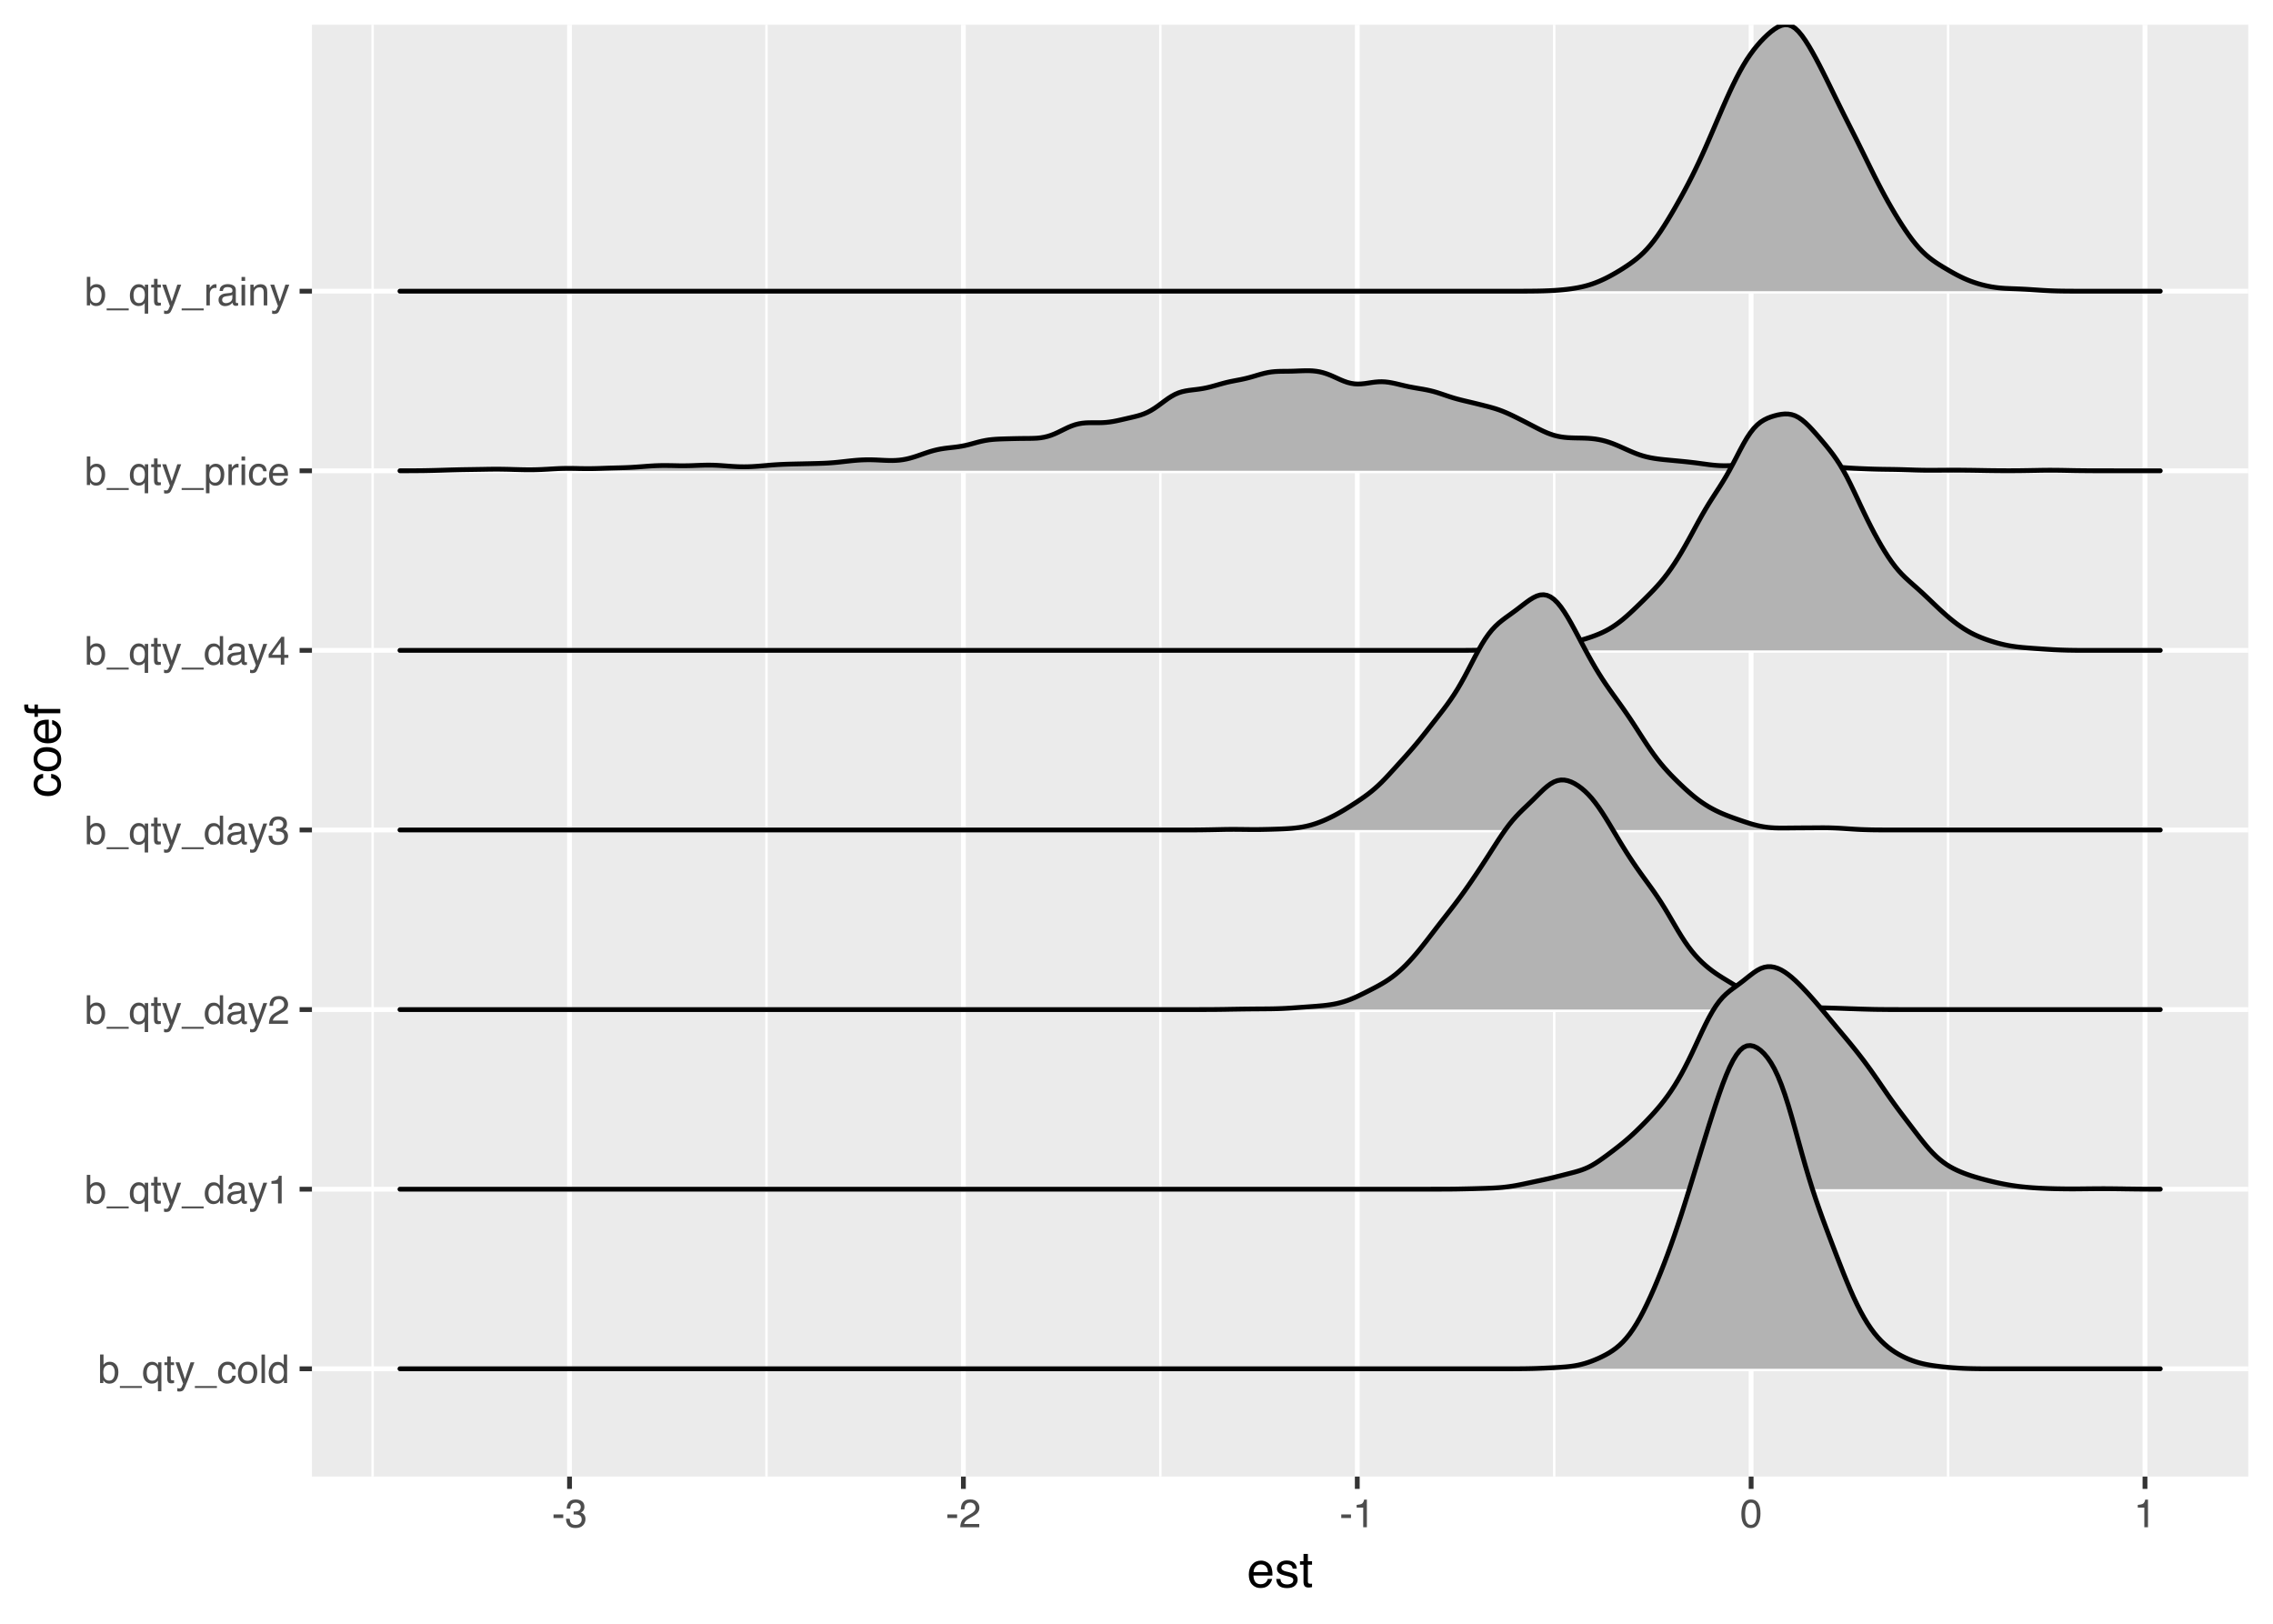 <?xml version="1.0" encoding="UTF-8"?>
<svg xmlns="http://www.w3.org/2000/svg" xmlns:xlink="http://www.w3.org/1999/xlink" width="504pt" height="360pt" viewBox="0 0 504 360" version="1.1">
<defs>
<g>
<symbol overflow="visible" id="glyph0-0">
<path style="stroke:none;" d="M 0.281 0 L 0.281 -6.312 L 5.297 -6.312 L 5.297 0 Z M 4.5 -0.797 L 4.5 -5.516 L 1.078 -5.516 L 1.078 -0.797 Z M 4.5 -0.797 "/>
</symbol>
<symbol overflow="visible" id="glyph0-1">
<path style="stroke:none;" d="M 0.5 -6.328 L 1.266 -6.328 L 1.266 -4.047 C 1.43 -4.266 1.629 -4.43 1.859 -4.547 C 2.098 -4.66 2.352 -4.719 2.625 -4.719 C 3.195 -4.719 3.66 -4.52 4.016 -4.125 C 4.379 -3.738 4.562 -3.16 4.562 -2.391 C 4.562 -1.66 4.383 -1.055 4.031 -0.578 C 3.676 -0.098 3.188 0.141 2.562 0.141 C 2.219 0.141 1.922 0.055 1.672 -0.109 C 1.535 -0.203 1.383 -0.363 1.219 -0.594 L 1.219 0 L 0.5 0 Z M 2.516 -0.531 C 2.93 -0.531 3.242 -0.695 3.453 -1.031 C 3.66 -1.363 3.766 -1.801 3.766 -2.344 C 3.766 -2.832 3.66 -3.234 3.453 -3.547 C 3.242 -3.867 2.938 -4.031 2.531 -4.031 C 2.188 -4.031 1.879 -3.898 1.609 -3.641 C 1.348 -3.379 1.219 -2.945 1.219 -2.344 C 1.219 -1.914 1.27 -1.566 1.375 -1.297 C 1.582 -0.785 1.961 -0.531 2.516 -0.531 Z M 2.516 -0.531 "/>
</symbol>
<symbol overflow="visible" id="glyph0-2">
<path style="stroke:none;" d="M 0 1.094 L 0 0.672 L 4.891 0.672 L 4.891 1.094 Z M 0 1.094 "/>
</symbol>
<symbol overflow="visible" id="glyph0-3">
<path style="stroke:none;" d="M 1.062 -2.234 C 1.062 -1.836 1.117 -1.504 1.234 -1.234 C 1.43 -0.754 1.785 -0.516 2.297 -0.516 C 2.828 -0.516 3.195 -0.77 3.406 -1.281 C 3.52 -1.551 3.578 -1.906 3.578 -2.344 C 3.578 -2.738 3.516 -3.07 3.391 -3.344 C 3.18 -3.789 2.812 -4.016 2.281 -4.016 C 1.945 -4.016 1.66 -3.867 1.422 -3.578 C 1.18 -3.297 1.062 -2.848 1.062 -2.234 Z M 2.203 -4.703 C 2.586 -4.703 2.91 -4.609 3.172 -4.422 C 3.316 -4.316 3.453 -4.16 3.578 -3.953 L 3.578 -4.594 L 4.312 -4.594 L 4.312 1.828 L 3.547 1.828 L 3.547 -0.531 C 3.41 -0.32 3.227 -0.156 3 -0.031 C 2.77 0.082 2.488 0.141 2.156 0.141 C 1.664 0.141 1.223 -0.047 0.828 -0.422 C 0.441 -0.805 0.25 -1.395 0.25 -2.188 C 0.25 -2.914 0.43 -3.516 0.797 -3.984 C 1.16 -4.461 1.629 -4.703 2.203 -4.703 Z M 2.203 -4.703 "/>
</symbol>
<symbol overflow="visible" id="glyph0-4">
<path style="stroke:none;" d="M 0.719 -5.891 L 1.5 -5.891 L 1.5 -4.594 L 2.234 -4.594 L 2.234 -3.969 L 1.5 -3.969 L 1.5 -0.969 C 1.5 -0.801 1.555 -0.691 1.672 -0.641 C 1.723 -0.609 1.82 -0.594 1.969 -0.594 C 2 -0.594 2.035 -0.594 2.078 -0.594 C 2.129 -0.594 2.18 -0.598 2.234 -0.609 L 2.234 0 C 2.148 0.02 2.055 0.035 1.953 0.047 C 1.859 0.066 1.758 0.078 1.656 0.078 C 1.289 0.078 1.039 -0.016 0.906 -0.203 C 0.781 -0.391 0.719 -0.629 0.719 -0.922 L 0.719 -3.969 L 0.094 -3.969 L 0.094 -4.594 L 0.719 -4.594 Z M 0.719 -5.891 "/>
</symbol>
<symbol overflow="visible" id="glyph0-5">
<path style="stroke:none;" d="M 3.438 -4.594 L 4.297 -4.594 C 4.18 -4.301 3.938 -3.629 3.562 -2.578 C 3.289 -1.785 3.055 -1.145 2.859 -0.656 C 2.41 0.52 2.094 1.238 1.906 1.5 C 1.727 1.758 1.414 1.891 0.969 1.891 C 0.863 1.891 0.781 1.883 0.719 1.875 C 0.664 1.863 0.594 1.848 0.5 1.828 L 0.5 1.125 C 0.633 1.156 0.734 1.176 0.797 1.188 C 0.859 1.195 0.91 1.203 0.953 1.203 C 1.098 1.203 1.203 1.176 1.266 1.125 C 1.336 1.082 1.395 1.023 1.438 0.953 C 1.457 0.93 1.508 0.812 1.594 0.594 C 1.688 0.383 1.754 0.234 1.797 0.141 L 0.094 -4.594 L 0.969 -4.594 L 2.203 -0.859 Z M 2.188 -4.719 Z M 2.188 -4.719 "/>
</symbol>
<symbol overflow="visible" id="glyph0-6">
<path style="stroke:none;" d="M 2.344 -4.734 C 2.863 -4.734 3.285 -4.609 3.609 -4.359 C 3.93 -4.109 4.125 -3.672 4.188 -3.047 L 3.438 -3.047 C 3.395 -3.336 3.289 -3.578 3.125 -3.766 C 2.957 -3.953 2.695 -4.047 2.344 -4.047 C 1.852 -4.047 1.5 -3.801 1.281 -3.312 C 1.145 -3.008 1.078 -2.629 1.078 -2.172 C 1.078 -1.703 1.172 -1.312 1.359 -1 C 1.555 -0.688 1.867 -0.531 2.297 -0.531 C 2.609 -0.531 2.859 -0.625 3.047 -0.812 C 3.234 -1.008 3.363 -1.281 3.438 -1.625 L 4.188 -1.625 C 4.102 -1.02 3.891 -0.57 3.547 -0.281 C 3.203 0 2.766 0.141 2.234 0.141 C 1.629 0.141 1.145 -0.078 0.781 -0.516 C 0.426 -0.961 0.25 -1.516 0.25 -2.172 C 0.25 -2.984 0.445 -3.613 0.844 -4.062 C 1.238 -4.508 1.738 -4.734 2.344 -4.734 Z M 2.219 -4.719 Z M 2.219 -4.719 "/>
</symbol>
<symbol overflow="visible" id="glyph0-7">
<path style="stroke:none;" d="M 2.391 -0.5 C 2.898 -0.5 3.25 -0.691 3.438 -1.078 C 3.633 -1.461 3.734 -1.895 3.734 -2.375 C 3.734 -2.801 3.664 -3.148 3.531 -3.422 C 3.312 -3.848 2.938 -4.062 2.406 -4.062 C 1.926 -4.062 1.578 -3.879 1.359 -3.516 C 1.148 -3.16 1.047 -2.727 1.047 -2.219 C 1.047 -1.727 1.148 -1.316 1.359 -0.984 C 1.578 -0.66 1.922 -0.5 2.391 -0.5 Z M 2.422 -4.734 C 3.016 -4.734 3.516 -4.535 3.922 -4.141 C 4.336 -3.742 4.547 -3.16 4.547 -2.391 C 4.547 -1.648 4.363 -1.035 4 -0.547 C 3.633 -0.066 3.07 0.172 2.312 0.172 C 1.688 0.172 1.188 -0.039 0.812 -0.469 C 0.438 -0.895 0.25 -1.473 0.25 -2.203 C 0.25 -2.973 0.445 -3.586 0.844 -4.047 C 1.238 -4.504 1.766 -4.734 2.422 -4.734 Z M 2.391 -4.719 Z M 2.391 -4.719 "/>
</symbol>
<symbol overflow="visible" id="glyph0-8">
<path style="stroke:none;" d="M 0.594 -6.312 L 1.359 -6.312 L 1.359 0 L 0.594 0 Z M 0.594 -6.312 "/>
</symbol>
<symbol overflow="visible" id="glyph0-9">
<path style="stroke:none;" d="M 1.062 -2.25 C 1.062 -1.75 1.164 -1.332 1.375 -1 C 1.582 -0.676 1.914 -0.516 2.375 -0.516 C 2.727 -0.516 3.02 -0.664 3.25 -0.969 C 3.488 -1.281 3.609 -1.723 3.609 -2.297 C 3.609 -2.879 3.488 -3.305 3.25 -3.578 C 3.008 -3.859 2.711 -4 2.359 -4 C 1.973 -4 1.66 -3.848 1.422 -3.547 C 1.18 -3.254 1.062 -2.82 1.062 -2.25 Z M 2.219 -4.688 C 2.57 -4.688 2.867 -4.609 3.109 -4.453 C 3.242 -4.367 3.398 -4.219 3.578 -4 L 3.578 -6.328 L 4.312 -6.328 L 4.312 0 L 3.625 0 L 3.625 -0.641 C 3.438 -0.359 3.219 -0.156 2.969 -0.031 C 2.727 0.094 2.453 0.156 2.141 0.156 C 1.617 0.156 1.172 -0.055 0.797 -0.484 C 0.422 -0.91 0.234 -1.484 0.234 -2.203 C 0.234 -2.867 0.406 -3.445 0.75 -3.938 C 1.094 -4.438 1.582 -4.688 2.219 -4.688 Z M 2.219 -4.688 "/>
</symbol>
<symbol overflow="visible" id="glyph0-10">
<path style="stroke:none;" d="M 1.156 -1.219 C 1.156 -1 1.238 -0.82 1.406 -0.688 C 1.57 -0.562 1.766 -0.5 1.984 -0.5 C 2.254 -0.5 2.52 -0.562 2.781 -0.688 C 3.207 -0.895 3.422 -1.238 3.422 -1.719 L 3.422 -2.344 C 3.328 -2.281 3.203 -2.227 3.047 -2.188 C 2.898 -2.145 2.754 -2.117 2.609 -2.109 L 2.141 -2.047 C 1.867 -2.004 1.66 -1.945 1.516 -1.875 C 1.273 -1.738 1.156 -1.52 1.156 -1.219 Z M 3.031 -2.781 C 3.207 -2.812 3.328 -2.891 3.391 -3.016 C 3.422 -3.078 3.438 -3.176 3.438 -3.312 C 3.438 -3.57 3.344 -3.758 3.156 -3.875 C 2.969 -4 2.703 -4.062 2.359 -4.062 C 1.953 -4.062 1.664 -3.953 1.5 -3.734 C 1.406 -3.609 1.344 -3.43 1.312 -3.203 L 0.594 -3.203 C 0.602 -3.766 0.785 -4.156 1.141 -4.375 C 1.492 -4.602 1.906 -4.719 2.375 -4.719 C 2.914 -4.719 3.352 -4.613 3.688 -4.406 C 4.02 -4.195 4.188 -3.875 4.188 -3.438 L 4.188 -0.797 C 4.188 -0.711 4.203 -0.645 4.234 -0.594 C 4.273 -0.551 4.348 -0.531 4.453 -0.531 C 4.484 -0.531 4.52 -0.531 4.562 -0.531 C 4.602 -0.531 4.648 -0.535 4.703 -0.547 L 4.703 0.016 C 4.578 0.055 4.484 0.078 4.422 0.078 C 4.359 0.086 4.273 0.094 4.172 0.094 C 3.898 0.094 3.707 0 3.594 -0.188 C 3.531 -0.281 3.484 -0.422 3.453 -0.609 C 3.297 -0.398 3.07 -0.219 2.781 -0.062 C 2.488 0.082 2.16 0.156 1.797 0.156 C 1.367 0.156 1.02 0.023 0.75 -0.234 C 0.488 -0.492 0.359 -0.816 0.359 -1.203 C 0.359 -1.629 0.488 -1.957 0.75 -2.188 C 1.02 -2.426 1.367 -2.578 1.797 -2.641 Z M 2.391 -4.719 Z M 2.391 -4.719 "/>
</symbol>
<symbol overflow="visible" id="glyph0-11">
<path style="stroke:none;" d="M 0.844 -4.359 L 0.844 -4.953 C 1.395 -5.004 1.781 -5.094 2 -5.219 C 2.227 -5.344 2.395 -5.645 2.5 -6.125 L 3.109 -6.125 L 3.109 0 L 2.297 0 L 2.297 -4.359 Z M 0.844 -4.359 "/>
</symbol>
<symbol overflow="visible" id="glyph0-12">
<path style="stroke:none;" d="M 0.281 0 C 0.301 -0.531 0.406 -0.988 0.594 -1.375 C 0.789 -1.77 1.164 -2.129 1.719 -2.453 L 2.547 -2.922 C 2.91 -3.141 3.164 -3.328 3.312 -3.484 C 3.551 -3.711 3.672 -3.984 3.672 -4.297 C 3.672 -4.648 3.562 -4.93 3.344 -5.141 C 3.133 -5.359 2.848 -5.469 2.484 -5.469 C 1.961 -5.469 1.598 -5.266 1.391 -4.859 C 1.285 -4.648 1.227 -4.352 1.219 -3.969 L 0.422 -3.969 C 0.43 -4.5 0.531 -4.938 0.719 -5.281 C 1.051 -5.875 1.645 -6.172 2.5 -6.172 C 3.195 -6.172 3.707 -5.977 4.031 -5.594 C 4.363 -5.219 4.531 -4.797 4.531 -4.328 C 4.531 -3.836 4.352 -3.414 4 -3.062 C 3.801 -2.863 3.441 -2.617 2.922 -2.328 L 2.344 -2 C 2.062 -1.844 1.836 -1.695 1.672 -1.562 C 1.391 -1.312 1.211 -1.035 1.141 -0.734 L 4.5 -0.734 L 4.5 0 Z M 0.281 0 "/>
</symbol>
<symbol overflow="visible" id="glyph0-13">
<path style="stroke:none;" d="M 2.281 0.172 C 1.551 0.172 1.02 -0.023 0.688 -0.422 C 0.363 -0.828 0.203 -1.316 0.203 -1.891 L 1.016 -1.891 C 1.047 -1.492 1.117 -1.203 1.234 -1.016 C 1.441 -0.691 1.805 -0.531 2.328 -0.531 C 2.734 -0.531 3.055 -0.641 3.297 -0.859 C 3.547 -1.078 3.672 -1.359 3.672 -1.703 C 3.672 -2.129 3.539 -2.426 3.281 -2.594 C 3.031 -2.758 2.672 -2.844 2.203 -2.844 C 2.148 -2.844 2.098 -2.844 2.047 -2.844 C 1.992 -2.844 1.941 -2.844 1.891 -2.844 L 1.891 -3.516 C 1.973 -3.516 2.039 -3.508 2.094 -3.5 C 2.145 -3.5 2.203 -3.5 2.266 -3.5 C 2.555 -3.5 2.797 -3.547 2.984 -3.641 C 3.305 -3.797 3.469 -4.082 3.469 -4.5 C 3.469 -4.801 3.359 -5.035 3.141 -5.203 C 2.922 -5.367 2.672 -5.453 2.391 -5.453 C 1.867 -5.453 1.508 -5.281 1.312 -4.938 C 1.207 -4.75 1.145 -4.477 1.125 -4.125 L 0.359 -4.125 C 0.359 -4.582 0.453 -4.973 0.641 -5.297 C 0.953 -5.867 1.504 -6.156 2.297 -6.156 C 2.93 -6.156 3.422 -6.016 3.766 -5.734 C 4.109 -5.461 4.281 -5.062 4.281 -4.531 C 4.281 -4.145 4.176 -3.836 3.969 -3.609 C 3.844 -3.461 3.68 -3.348 3.484 -3.266 C 3.805 -3.172 4.055 -3 4.234 -2.75 C 4.422 -2.5 4.516 -2.191 4.516 -1.828 C 4.516 -1.234 4.316 -0.75 3.922 -0.375 C 3.535 -0.008 2.988 0.172 2.281 0.172 Z M 2.281 0.172 "/>
</symbol>
<symbol overflow="visible" id="glyph0-14">
<path style="stroke:none;" d="M 2.906 -2.172 L 2.906 -4.969 L 0.938 -2.172 Z M 2.922 0 L 2.922 -1.5 L 0.219 -1.5 L 0.219 -2.266 L 3.047 -6.172 L 3.688 -6.172 L 3.688 -2.172 L 4.594 -2.172 L 4.594 -1.5 L 3.688 -1.5 L 3.688 0 Z M 2.922 0 "/>
</symbol>
<symbol overflow="visible" id="glyph0-15">
<path style="stroke:none;" d="M 2.516 -0.516 C 2.867 -0.516 3.164 -0.664 3.406 -0.969 C 3.645 -1.27 3.766 -1.723 3.766 -2.328 C 3.766 -2.691 3.711 -3.004 3.609 -3.266 C 3.41 -3.773 3.047 -4.031 2.516 -4.031 C 1.973 -4.031 1.602 -3.766 1.406 -3.234 C 1.301 -2.941 1.25 -2.578 1.25 -2.141 C 1.25 -1.785 1.301 -1.484 1.406 -1.234 C 1.602 -0.754 1.973 -0.516 2.516 -0.516 Z M 0.5 -4.578 L 1.266 -4.578 L 1.266 -3.969 C 1.41 -4.176 1.578 -4.336 1.766 -4.453 C 2.023 -4.629 2.332 -4.719 2.688 -4.719 C 3.207 -4.719 3.648 -4.516 4.016 -4.109 C 4.379 -3.711 4.562 -3.145 4.562 -2.406 C 4.562 -1.395 4.297 -0.676 3.766 -0.25 C 3.43 0.02 3.047 0.156 2.609 0.156 C 2.266 0.156 1.973 0.078 1.734 -0.078 C 1.598 -0.16 1.445 -0.305 1.281 -0.516 L 1.281 1.828 L 0.5 1.828 Z M 0.5 -4.578 "/>
</symbol>
<symbol overflow="visible" id="glyph0-16">
<path style="stroke:none;" d="M 0.594 -4.594 L 1.328 -4.594 L 1.328 -3.812 C 1.379 -3.957 1.523 -4.141 1.766 -4.359 C 2.004 -4.586 2.273 -4.703 2.578 -4.703 C 2.586 -4.703 2.609 -4.695 2.641 -4.688 C 2.68 -4.688 2.742 -4.688 2.828 -4.688 L 2.828 -3.859 C 2.773 -3.867 2.727 -3.875 2.688 -3.875 C 2.656 -3.883 2.617 -3.891 2.578 -3.891 C 2.18 -3.891 1.879 -3.766 1.672 -3.516 C 1.461 -3.266 1.359 -2.973 1.359 -2.641 L 1.359 0 L 0.594 0 Z M 0.594 -4.594 "/>
</symbol>
<symbol overflow="visible" id="glyph0-17">
<path style="stroke:none;" d="M 0.562 -4.578 L 1.359 -4.578 L 1.359 0 L 0.562 0 Z M 0.562 -6.312 L 1.359 -6.312 L 1.359 -5.438 L 0.562 -5.438 Z M 0.562 -6.312 "/>
</symbol>
<symbol overflow="visible" id="glyph0-18">
<path style="stroke:none;" d="M 2.484 -4.703 C 2.805 -4.703 3.117 -4.625 3.422 -4.469 C 3.734 -4.32 3.969 -4.125 4.125 -3.875 C 4.281 -3.645 4.383 -3.375 4.438 -3.062 C 4.488 -2.852 4.516 -2.516 4.516 -2.047 L 1.141 -2.047 C 1.148 -1.586 1.258 -1.211 1.469 -0.922 C 1.676 -0.641 1.992 -0.5 2.422 -0.5 C 2.828 -0.5 3.148 -0.633 3.391 -0.906 C 3.523 -1.062 3.625 -1.238 3.688 -1.438 L 4.453 -1.438 C 4.43 -1.27 4.363 -1.082 4.25 -0.875 C 4.133 -0.664 4.004 -0.5 3.859 -0.375 C 3.629 -0.145 3.344 0.008 3 0.094 C 2.812 0.133 2.598 0.156 2.359 0.156 C 1.785 0.156 1.301 -0.051 0.906 -0.469 C 0.508 -0.883 0.312 -1.469 0.312 -2.219 C 0.312 -2.945 0.508 -3.539 0.906 -4 C 1.312 -4.469 1.836 -4.703 2.484 -4.703 Z M 3.719 -2.672 C 3.688 -3.004 3.613 -3.27 3.5 -3.469 C 3.281 -3.844 2.926 -4.031 2.438 -4.031 C 2.082 -4.031 1.785 -3.898 1.547 -3.641 C 1.305 -3.391 1.176 -3.066 1.156 -2.672 Z M 2.406 -4.719 Z M 2.406 -4.719 "/>
</symbol>
<symbol overflow="visible" id="glyph0-19">
<path style="stroke:none;" d="M 0.562 -4.594 L 1.297 -4.594 L 1.297 -3.953 C 1.516 -4.211 1.742 -4.398 1.984 -4.516 C 2.234 -4.641 2.508 -4.703 2.812 -4.703 C 3.457 -4.703 3.895 -4.473 4.125 -4.016 C 4.25 -3.766 4.312 -3.41 4.312 -2.953 L 4.312 0 L 3.531 0 L 3.531 -2.906 C 3.531 -3.176 3.488 -3.398 3.406 -3.578 C 3.27 -3.859 3.02 -4 2.656 -4 C 2.477 -4 2.328 -3.984 2.203 -3.953 C 1.992 -3.891 1.812 -3.766 1.656 -3.578 C 1.52 -3.422 1.43 -3.258 1.391 -3.094 C 1.359 -2.938 1.344 -2.707 1.344 -2.406 L 1.344 0 L 0.562 0 Z M 2.391 -4.719 Z M 2.391 -4.719 "/>
</symbol>
<symbol overflow="visible" id="glyph0-20">
<path style="stroke:none;" d="M 0.359 -2.844 L 2.516 -2.844 L 2.516 -2.047 L 0.359 -2.047 Z M 0.359 -2.844 "/>
</symbol>
<symbol overflow="visible" id="glyph0-21">
<path style="stroke:none;" d="M 2.375 -6.156 C 3.176 -6.156 3.754 -5.828 4.109 -5.172 C 4.379 -4.66 4.516 -3.961 4.516 -3.078 C 4.516 -2.242 4.391 -1.555 4.141 -1.016 C 3.785 -0.223 3.195 0.172 2.375 0.172 C 1.633 0.172 1.082 -0.148 0.719 -0.797 C 0.426 -1.328 0.281 -2.047 0.281 -2.953 C 0.281 -3.648 0.367 -4.25 0.547 -4.75 C 0.879 -5.688 1.488 -6.156 2.375 -6.156 Z M 2.375 -0.531 C 2.77 -0.531 3.086 -0.707 3.328 -1.062 C 3.566 -1.426 3.688 -2.086 3.688 -3.047 C 3.688 -3.754 3.598 -4.332 3.422 -4.781 C 3.254 -5.227 2.922 -5.453 2.422 -5.453 C 1.973 -5.453 1.641 -5.238 1.422 -4.812 C 1.211 -4.383 1.109 -3.754 1.109 -2.922 C 1.109 -2.297 1.176 -1.789 1.312 -1.406 C 1.52 -0.82 1.875 -0.531 2.375 -0.531 Z M 2.375 -0.531 "/>
</symbol>
<symbol overflow="visible" id="glyph1-0">
<path style="stroke:none;" d="M 0.359 0 L 0.359 -7.891 L 6.625 -7.891 L 6.625 0 Z M 5.625 -0.984 L 5.625 -6.906 L 1.344 -6.906 L 1.344 -0.984 Z M 5.625 -0.984 "/>
</symbol>
<symbol overflow="visible" id="glyph1-1">
<path style="stroke:none;" d="M 3.109 -5.875 C 3.516 -5.875 3.906 -5.781 4.281 -5.594 C 4.664 -5.406 4.961 -5.156 5.172 -4.844 C 5.359 -4.562 5.484 -4.223 5.547 -3.828 C 5.609 -3.566 5.641 -3.145 5.641 -2.562 L 1.422 -2.562 C 1.441 -1.977 1.578 -1.508 1.828 -1.156 C 2.086 -0.812 2.488 -0.641 3.031 -0.641 C 3.539 -0.641 3.945 -0.805 4.25 -1.141 C 4.414 -1.328 4.535 -1.551 4.609 -1.812 L 5.562 -1.812 C 5.531 -1.594 5.441 -1.352 5.297 -1.094 C 5.16 -0.832 5.004 -0.625 4.828 -0.469 C 4.535 -0.176 4.176 0.02 3.75 0.125 C 3.508 0.176 3.242 0.203 2.953 0.203 C 2.234 0.203 1.625 -0.055 1.125 -0.578 C 0.633 -1.098 0.391 -1.828 0.391 -2.766 C 0.391 -3.691 0.641 -4.441 1.141 -5.016 C 1.641 -5.586 2.297 -5.875 3.109 -5.875 Z M 4.641 -3.328 C 4.609 -3.754 4.52 -4.094 4.375 -4.344 C 4.102 -4.801 3.66 -5.031 3.047 -5.031 C 2.598 -5.031 2.223 -4.867 1.922 -4.547 C 1.629 -4.234 1.473 -3.828 1.453 -3.328 Z M 3.016 -5.891 Z M 3.016 -5.891 "/>
</symbol>
<symbol overflow="visible" id="glyph1-2">
<path style="stroke:none;" d="M 1.281 -1.812 C 1.312 -1.488 1.395 -1.238 1.531 -1.062 C 1.77 -0.75 2.191 -0.594 2.797 -0.594 C 3.148 -0.594 3.461 -0.672 3.734 -0.828 C 4.004 -0.984 4.141 -1.223 4.141 -1.547 C 4.141 -1.797 4.031 -1.984 3.812 -2.109 C 3.676 -2.191 3.398 -2.285 2.984 -2.391 L 2.219 -2.578 C 1.727 -2.703 1.367 -2.836 1.141 -2.984 C 0.723 -3.254 0.516 -3.617 0.516 -4.078 C 0.516 -4.617 0.707 -5.055 1.094 -5.391 C 1.488 -5.734 2.02 -5.906 2.688 -5.906 C 3.551 -5.906 4.176 -5.648 4.562 -5.141 C 4.801 -4.816 4.914 -4.469 4.906 -4.094 L 4 -4.094 C 3.977 -4.312 3.898 -4.508 3.766 -4.688 C 3.547 -4.945 3.16 -5.078 2.609 -5.078 C 2.242 -5.078 1.969 -5.004 1.781 -4.859 C 1.594 -4.723 1.5 -4.539 1.5 -4.312 C 1.5 -4.062 1.625 -3.863 1.875 -3.719 C 2.008 -3.625 2.219 -3.539 2.5 -3.469 L 3.141 -3.312 C 3.836 -3.145 4.301 -2.984 4.531 -2.828 C 4.914 -2.578 5.109 -2.191 5.109 -1.672 C 5.109 -1.148 4.91 -0.703 4.516 -0.328 C 4.129 0.035 3.539 0.219 2.75 0.219 C 1.895 0.219 1.285 0.023 0.922 -0.359 C 0.566 -0.754 0.379 -1.238 0.359 -1.812 Z M 2.719 -5.891 Z M 2.719 -5.891 "/>
</symbol>
<symbol overflow="visible" id="glyph1-3">
<path style="stroke:none;" d="M 0.906 -7.359 L 1.875 -7.359 L 1.875 -5.75 L 2.797 -5.75 L 2.797 -4.969 L 1.875 -4.969 L 1.875 -1.203 C 1.875 -1.004 1.941 -0.875 2.078 -0.812 C 2.16 -0.77 2.285 -0.75 2.453 -0.75 C 2.504 -0.75 2.555 -0.75 2.609 -0.75 C 2.66 -0.75 2.723 -0.754 2.797 -0.766 L 2.797 0 C 2.68 0.031 2.562 0.051 2.438 0.062 C 2.32 0.082 2.195 0.094 2.062 0.094 C 1.613 0.094 1.305 -0.02 1.141 -0.25 C 0.984 -0.488 0.906 -0.789 0.906 -1.156 L 0.906 -4.969 L 0.125 -4.969 L 0.125 -5.75 L 0.906 -5.75 Z M 0.906 -7.359 "/>
</symbol>
<symbol overflow="visible" id="glyph2-0">
<path style="stroke:none;" d="M 0 -0.359 L -7.891 -0.359 L -7.891 -6.625 L 0 -6.625 Z M -0.984 -5.625 L -6.906 -5.625 L -6.906 -1.344 L -0.984 -1.344 Z M -0.984 -5.625 "/>
</symbol>
<symbol overflow="visible" id="glyph2-1">
<path style="stroke:none;" d="M -5.922 -2.922 C -5.922 -3.578 -5.758 -4.109 -5.438 -4.516 C -5.125 -4.922 -4.582 -5.164 -3.812 -5.25 L -3.812 -4.297 C -4.164 -4.242 -4.457 -4.113 -4.688 -3.906 C -4.926 -3.707 -5.047 -3.379 -5.047 -2.922 C -5.047 -2.305 -4.75 -1.867 -4.156 -1.609 C -3.758 -1.43 -3.273 -1.344 -2.703 -1.344 C -2.129 -1.344 -1.645 -1.461 -1.25 -1.703 C -0.852 -1.953 -0.656 -2.336 -0.656 -2.859 C -0.656 -3.266 -0.773 -3.582 -1.016 -3.812 C -1.266 -4.051 -1.602 -4.211 -2.031 -4.297 L -2.031 -5.25 C -1.27 -5.133 -0.711 -4.863 -0.359 -4.438 C -0.004 -4.008 0.172 -3.457 0.172 -2.781 C 0.172 -2.031 -0.102 -1.43 -0.656 -0.984 C -1.207 -0.535 -1.895 -0.312 -2.719 -0.312 C -3.727 -0.312 -4.516 -0.555 -5.078 -1.047 C -5.641 -1.535 -5.922 -2.16 -5.922 -2.922 Z M -5.891 -2.781 Z M -5.891 -2.781 "/>
</symbol>
<symbol overflow="visible" id="glyph2-2">
<path style="stroke:none;" d="M -0.625 -2.984 C -0.625 -3.629 -0.863 -4.07 -1.344 -4.312 C -1.832 -4.551 -2.375 -4.672 -2.969 -4.672 C -3.508 -4.672 -3.945 -4.582 -4.281 -4.406 C -4.812 -4.133 -5.078 -3.664 -5.078 -3 C -5.078 -2.406 -4.848 -1.973 -4.391 -1.703 C -3.941 -1.441 -3.398 -1.312 -2.766 -1.312 C -2.148 -1.312 -1.641 -1.441 -1.234 -1.703 C -0.828 -1.973 -0.625 -2.398 -0.625 -2.984 Z M -5.922 -3.031 C -5.922 -3.77 -5.672 -4.395 -5.172 -4.906 C -4.68 -5.414 -3.957 -5.672 -3 -5.672 C -2.07 -5.672 -1.305 -5.445 -0.703 -5 C -0.098 -4.551 0.203 -3.852 0.203 -2.906 C 0.203 -2.113 -0.062 -1.484 -0.594 -1.016 C -1.125 -0.547 -1.844 -0.312 -2.75 -0.312 C -3.719 -0.312 -4.488 -0.555 -5.062 -1.047 C -5.633 -1.535 -5.922 -2.195 -5.922 -3.031 Z M -5.891 -3 Z M -5.891 -3 "/>
</symbol>
<symbol overflow="visible" id="glyph2-3">
<path style="stroke:none;" d="M -5.875 -3.109 C -5.875 -3.516 -5.781 -3.906 -5.594 -4.281 C -5.406 -4.664 -5.156 -4.961 -4.844 -5.172 C -4.562 -5.359 -4.223 -5.484 -3.828 -5.547 C -3.566 -5.609 -3.145 -5.641 -2.562 -5.641 L -2.562 -1.422 C -1.977 -1.441 -1.508 -1.578 -1.156 -1.828 C -0.812 -2.086 -0.641 -2.488 -0.641 -3.031 C -0.641 -3.539 -0.805 -3.945 -1.141 -4.25 C -1.328 -4.414 -1.551 -4.535 -1.812 -4.609 L -1.812 -5.562 C -1.594 -5.531 -1.352 -5.441 -1.094 -5.297 C -0.832 -5.16 -0.625 -5.004 -0.469 -4.828 C -0.176 -4.535 0.02 -4.176 0.125 -3.75 C 0.176 -3.508 0.203 -3.242 0.203 -2.953 C 0.203 -2.234 -0.055 -1.625 -0.578 -1.125 C -1.098 -0.633 -1.828 -0.391 -2.766 -0.391 C -3.691 -0.391 -4.441 -0.641 -5.016 -1.141 C -5.586 -1.641 -5.875 -2.297 -5.875 -3.109 Z M -3.328 -4.641 C -3.754 -4.609 -4.094 -4.52 -4.344 -4.375 C -4.801 -4.102 -5.031 -3.66 -5.031 -3.047 C -5.031 -2.598 -4.867 -2.223 -4.547 -1.922 C -4.234 -1.629 -3.828 -1.473 -3.328 -1.453 Z M -5.891 -3.016 Z M -5.891 -3.016 "/>
</symbol>
<symbol overflow="visible" id="glyph2-4">
<path style="stroke:none;" d="M -6.625 -0.953 C -7.031 -0.961 -7.328 -1.031 -7.516 -1.156 C -7.836 -1.383 -8 -1.82 -8 -2.469 C -8 -2.531 -8 -2.594 -8 -2.656 C -8 -2.719 -7.992 -2.789 -7.984 -2.875 L -7.094 -2.875 C -7.102 -2.77 -7.109 -2.695 -7.109 -2.656 C -7.109 -2.613 -7.109 -2.57 -7.109 -2.531 C -7.109 -2.238 -7.031 -2.062 -6.875 -2 C -6.727 -1.945 -6.344 -1.922 -5.719 -1.922 L -5.719 -2.875 L -4.969 -2.875 L -4.969 -1.906 L 0 -1.906 L 0 -0.953 L -4.969 -0.953 L -4.969 -0.156 L -5.719 -0.156 L -5.719 -0.953 Z M -6.625 -0.953 "/>
</symbol>
</g>
<clipPath id="clip1">
  <path d="M 69.168 5.48 L 499 5.48 L 499 328 L 69.168 328 Z M 69.168 5.48 "/>
</clipPath>
<clipPath id="clip2">
  <path d="M 82 5.48 L 83 5.48 L 83 328 L 82 328 Z M 82 5.48 "/>
</clipPath>
<clipPath id="clip3">
  <path d="M 169 5.48 L 171 5.48 L 171 328 L 169 328 Z M 169 5.48 "/>
</clipPath>
<clipPath id="clip4">
  <path d="M 257 5.48 L 258 5.48 L 258 328 L 257 328 Z M 257 5.48 "/>
</clipPath>
<clipPath id="clip5">
  <path d="M 344 5.48 L 345 5.48 L 345 328 L 344 328 Z M 344 5.48 "/>
</clipPath>
<clipPath id="clip6">
  <path d="M 431 5.48 L 433 5.48 L 433 328 L 431 328 Z M 431 5.48 "/>
</clipPath>
<clipPath id="clip7">
  <path d="M 69.168 302 L 499.52 302 L 499.52 305 L 69.168 305 Z M 69.168 302 "/>
</clipPath>
<clipPath id="clip8">
  <path d="M 69.168 263 L 499.52 263 L 499.52 265 L 69.168 265 Z M 69.168 263 "/>
</clipPath>
<clipPath id="clip9">
  <path d="M 69.168 223 L 499.52 223 L 499.52 225 L 69.168 225 Z M 69.168 223 "/>
</clipPath>
<clipPath id="clip10">
  <path d="M 69.168 183 L 499.52 183 L 499.52 185 L 69.168 185 Z M 69.168 183 "/>
</clipPath>
<clipPath id="clip11">
  <path d="M 69.168 143 L 499.52 143 L 499.52 145 L 69.168 145 Z M 69.168 143 "/>
</clipPath>
<clipPath id="clip12">
  <path d="M 69.168 103 L 499.52 103 L 499.52 105 L 69.168 105 Z M 69.168 103 "/>
</clipPath>
<clipPath id="clip13">
  <path d="M 69.168 64 L 499.52 64 L 499.52 66 L 69.168 66 Z M 69.168 64 "/>
</clipPath>
<clipPath id="clip14">
  <path d="M 125 5.48 L 127 5.48 L 127 328 L 125 328 Z M 125 5.48 "/>
</clipPath>
<clipPath id="clip15">
  <path d="M 213 5.48 L 215 5.48 L 215 328 L 213 328 Z M 213 5.48 "/>
</clipPath>
<clipPath id="clip16">
  <path d="M 300 5.48 L 302 5.48 L 302 328 L 300 328 Z M 300 5.48 "/>
</clipPath>
<clipPath id="clip17">
  <path d="M 387 5.48 L 389 5.48 L 389 328 L 387 328 Z M 387 5.48 "/>
</clipPath>
<clipPath id="clip18">
  <path d="M 475 5.48 L 477 5.48 L 477 328 L 475 328 Z M 475 5.48 "/>
</clipPath>
<clipPath id="clip19">
  <path d="M 88 5.48 L 480 5.48 L 480 65 L 88 65 Z M 88 5.48 "/>
</clipPath>
<clipPath id="clip20">
  <path d="M 88 5.48 L 480 5.48 L 480 66 L 88 66 Z M 88 5.48 "/>
</clipPath>
</defs>
<g id="surface36">
<rect x="0" y="0" width="504" height="360" style="fill:rgb(100%,100%,100%);fill-opacity:1;stroke:none;"/>
<rect x="0" y="0" width="504" height="360" style="fill:rgb(100%,100%,100%);fill-opacity:1;stroke:none;"/>
<path style="fill:none;stroke-width:1.067;stroke-linecap:round;stroke-linejoin:round;stroke:rgb(100%,100%,100%);stroke-opacity:1;stroke-miterlimit:10;" d="M 0 360 L 504 360 L 504 0 L 0 0 Z M 0 360 "/>
<g clip-path="url(#clip1)" clip-rule="nonzero">
<path style=" stroke:none;fill-rule:nonzero;fill:rgb(92.157%,92.157%,92.157%);fill-opacity:1;" d="M 69.168 327.367 L 498.52 327.367 L 498.52 5.48 L 69.168 5.48 Z M 69.168 327.367 "/>
</g>
<g clip-path="url(#clip2)" clip-rule="nonzero">
<path style="fill:none;stroke-width:0.533;stroke-linecap:butt;stroke-linejoin:round;stroke:rgb(100%,100%,100%);stroke-opacity:1;stroke-miterlimit:10;" d="M 82.617 327.367 L 82.617 5.48 "/>
</g>
<g clip-path="url(#clip3)" clip-rule="nonzero">
<path style="fill:none;stroke-width:0.533;stroke-linecap:butt;stroke-linejoin:round;stroke:rgb(100%,100%,100%);stroke-opacity:1;stroke-miterlimit:10;" d="M 169.953 327.367 L 169.953 5.48 "/>
</g>
<g clip-path="url(#clip4)" clip-rule="nonzero">
<path style="fill:none;stroke-width:0.533;stroke-linecap:butt;stroke-linejoin:round;stroke:rgb(100%,100%,100%);stroke-opacity:1;stroke-miterlimit:10;" d="M 257.285 327.367 L 257.285 5.48 "/>
</g>
<g clip-path="url(#clip5)" clip-rule="nonzero">
<path style="fill:none;stroke-width:0.533;stroke-linecap:butt;stroke-linejoin:round;stroke:rgb(100%,100%,100%);stroke-opacity:1;stroke-miterlimit:10;" d="M 344.617 327.367 L 344.617 5.48 "/>
</g>
<g clip-path="url(#clip6)" clip-rule="nonzero">
<path style="fill:none;stroke-width:0.533;stroke-linecap:butt;stroke-linejoin:round;stroke:rgb(100%,100%,100%);stroke-opacity:1;stroke-miterlimit:10;" d="M 431.953 327.367 L 431.953 5.48 "/>
</g>
<g clip-path="url(#clip7)" clip-rule="nonzero">
<path style="fill:none;stroke-width:1.067;stroke-linecap:butt;stroke-linejoin:round;stroke:rgb(100%,100%,100%);stroke-opacity:1;stroke-miterlimit:10;" d="M 69.168 303.473 L 498.52 303.473 "/>
</g>
<g clip-path="url(#clip8)" clip-rule="nonzero">
<path style="fill:none;stroke-width:1.067;stroke-linecap:butt;stroke-linejoin:round;stroke:rgb(100%,100%,100%);stroke-opacity:1;stroke-miterlimit:10;" d="M 69.168 263.656 L 498.52 263.656 "/>
</g>
<g clip-path="url(#clip9)" clip-rule="nonzero">
<path style="fill:none;stroke-width:1.067;stroke-linecap:butt;stroke-linejoin:round;stroke:rgb(100%,100%,100%);stroke-opacity:1;stroke-miterlimit:10;" d="M 69.168 223.836 L 498.52 223.836 "/>
</g>
<g clip-path="url(#clip10)" clip-rule="nonzero">
<path style="fill:none;stroke-width:1.067;stroke-linecap:butt;stroke-linejoin:round;stroke:rgb(100%,100%,100%);stroke-opacity:1;stroke-miterlimit:10;" d="M 69.168 184.016 L 498.52 184.016 "/>
</g>
<g clip-path="url(#clip11)" clip-rule="nonzero">
<path style="fill:none;stroke-width:1.067;stroke-linecap:butt;stroke-linejoin:round;stroke:rgb(100%,100%,100%);stroke-opacity:1;stroke-miterlimit:10;" d="M 69.168 144.195 L 498.52 144.195 "/>
</g>
<g clip-path="url(#clip12)" clip-rule="nonzero">
<path style="fill:none;stroke-width:1.067;stroke-linecap:butt;stroke-linejoin:round;stroke:rgb(100%,100%,100%);stroke-opacity:1;stroke-miterlimit:10;" d="M 69.168 104.379 L 498.52 104.379 "/>
</g>
<g clip-path="url(#clip13)" clip-rule="nonzero">
<path style="fill:none;stroke-width:1.067;stroke-linecap:butt;stroke-linejoin:round;stroke:rgb(100%,100%,100%);stroke-opacity:1;stroke-miterlimit:10;" d="M 69.168 64.559 L 498.52 64.559 "/>
</g>
<g clip-path="url(#clip14)" clip-rule="nonzero">
<path style="fill:none;stroke-width:1.067;stroke-linecap:butt;stroke-linejoin:round;stroke:rgb(100%,100%,100%);stroke-opacity:1;stroke-miterlimit:10;" d="M 126.285 327.367 L 126.285 5.48 "/>
</g>
<g clip-path="url(#clip15)" clip-rule="nonzero">
<path style="fill:none;stroke-width:1.067;stroke-linecap:butt;stroke-linejoin:round;stroke:rgb(100%,100%,100%);stroke-opacity:1;stroke-miterlimit:10;" d="M 213.617 327.367 L 213.617 5.48 "/>
</g>
<g clip-path="url(#clip16)" clip-rule="nonzero">
<path style="fill:none;stroke-width:1.067;stroke-linecap:butt;stroke-linejoin:round;stroke:rgb(100%,100%,100%);stroke-opacity:1;stroke-miterlimit:10;" d="M 300.953 327.367 L 300.953 5.48 "/>
</g>
<g clip-path="url(#clip17)" clip-rule="nonzero">
<path style="fill:none;stroke-width:1.067;stroke-linecap:butt;stroke-linejoin:round;stroke:rgb(100%,100%,100%);stroke-opacity:1;stroke-miterlimit:10;" d="M 388.285 327.367 L 388.285 5.48 "/>
</g>
<g clip-path="url(#clip18)" clip-rule="nonzero">
<path style="fill:none;stroke-width:1.067;stroke-linecap:butt;stroke-linejoin:round;stroke:rgb(100%,100%,100%);stroke-opacity:1;stroke-miterlimit:10;" d="M 475.617 327.367 L 475.617 5.48 "/>
</g>
<g clip-path="url(#clip19)" clip-rule="nonzero">
<path style=" stroke:none;fill-rule:nonzero;fill:rgb(70.196%,70.196%,70.196%);fill-opacity:1;" d="M 88.684 64.559 L 335.402 64.559 L 336.168 64.555 L 337.695 64.555 L 338.461 64.551 L 339.223 64.547 L 339.988 64.539 L 340.75 64.531 L 341.516 64.516 L 342.277 64.496 L 343.043 64.469 L 343.805 64.438 L 344.57 64.395 L 345.332 64.344 L 346.098 64.281 L 346.859 64.211 L 347.625 64.125 L 348.391 64.023 L 349.152 63.906 L 349.918 63.77 L 350.68 63.613 L 351.445 63.43 L 352.207 63.219 L 352.973 62.977 L 353.734 62.703 L 354.5 62.398 L 355.262 62.062 L 356.027 61.699 L 356.793 61.309 L 357.555 60.895 L 358.32 60.457 L 359.082 60.004 L 359.848 59.527 L 360.609 59.031 L 361.375 58.512 L 362.137 57.957 L 362.902 57.363 L 363.664 56.715 L 364.43 56 L 365.191 55.207 L 365.957 54.328 L 366.723 53.371 L 367.484 52.332 L 368.25 51.219 L 369.012 50.043 L 369.777 48.816 L 370.539 47.547 L 371.305 46.238 L 372.066 44.898 L 372.832 43.527 L 373.594 42.125 L 374.359 40.68 L 375.125 39.188 L 375.887 37.641 L 376.652 36.039 L 377.414 34.383 L 378.18 32.68 L 378.941 30.934 L 379.707 29.16 L 380.469 27.375 L 381.234 25.594 L 381.996 23.824 L 382.762 22.09 L 383.523 20.406 L 384.289 18.781 L 385.055 17.238 L 385.816 15.789 L 386.582 14.438 L 387.344 13.195 L 388.109 12.062 L 388.871 11.027 L 389.637 10.082 L 390.398 9.215 L 391.164 8.418 L 391.926 7.691 L 392.691 7.031 L 393.457 6.457 L 394.219 5.984 L 394.984 5.645 L 395.746 5.48 L 396.512 5.516 L 397.273 5.773 L 398.039 6.266 L 398.801 6.992 L 399.566 7.914 L 400.328 9 L 401.094 10.215 L 401.855 11.527 L 402.621 12.914 L 403.387 14.363 L 404.148 15.859 L 404.914 17.391 L 405.676 18.945 L 406.441 20.512 L 407.203 22.074 L 407.969 23.629 L 408.73 25.164 L 409.496 26.688 L 410.258 28.203 L 411.023 29.719 L 411.789 31.246 L 412.551 32.785 L 413.316 34.336 L 414.078 35.891 L 414.844 37.445 L 415.605 38.98 L 416.371 40.488 L 417.133 41.957 L 417.898 43.387 L 418.66 44.77 L 419.426 46.105 L 420.188 47.402 L 420.953 48.656 L 421.719 49.863 L 422.48 51.02 L 423.246 52.121 L 424.008 53.16 L 424.773 54.121 L 425.535 55.004 L 426.301 55.801 L 427.062 56.516 L 427.828 57.16 L 428.59 57.734 L 429.355 58.266 L 430.121 58.758 L 430.883 59.227 L 431.648 59.68 L 432.41 60.125 L 433.176 60.555 L 433.938 60.965 L 434.703 61.352 L 435.465 61.715 L 436.23 62.047 L 436.992 62.348 L 437.758 62.617 L 438.52 62.863 L 439.285 63.082 L 440.051 63.277 L 440.812 63.445 L 441.578 63.594 L 442.34 63.711 L 443.105 63.809 L 443.867 63.879 L 444.633 63.934 L 445.395 63.969 L 446.16 64 L 446.922 64.027 L 447.688 64.059 L 448.453 64.094 L 449.215 64.133 L 449.98 64.18 L 450.742 64.23 L 451.508 64.281 L 452.27 64.332 L 453.035 64.379 L 453.797 64.422 L 454.562 64.461 L 455.324 64.488 L 456.09 64.512 L 456.852 64.527 L 457.617 64.539 L 458.383 64.547 L 459.145 64.551 L 459.91 64.555 L 461.438 64.555 L 462.199 64.559 L 479.004 64.559 Z M 88.684 64.559 "/>
</g>
<g clip-path="url(#clip20)" clip-rule="nonzero">
<path style="fill:none;stroke-width:1.067;stroke-linecap:round;stroke-linejoin:round;stroke:rgb(0%,0%,0%);stroke-opacity:1;stroke-miterlimit:10;" d="M 88.684 64.559 L 335.402 64.559 L 336.168 64.555 L 337.695 64.555 L 338.461 64.551 L 339.223 64.547 L 339.988 64.539 L 340.75 64.531 L 341.516 64.516 L 342.277 64.496 L 343.043 64.469 L 343.805 64.438 L 344.57 64.395 L 345.332 64.344 L 346.098 64.281 L 346.859 64.211 L 347.625 64.125 L 348.391 64.023 L 349.152 63.906 L 349.918 63.77 L 350.68 63.613 L 351.445 63.43 L 352.207 63.219 L 352.973 62.977 L 353.734 62.703 L 354.5 62.398 L 355.262 62.062 L 356.027 61.699 L 356.793 61.309 L 357.555 60.895 L 358.32 60.457 L 359.082 60.004 L 359.848 59.527 L 360.609 59.031 L 361.375 58.512 L 362.137 57.957 L 362.902 57.363 L 363.664 56.715 L 364.43 56 L 365.191 55.207 L 365.957 54.328 L 366.723 53.371 L 367.484 52.332 L 368.25 51.219 L 369.012 50.043 L 369.777 48.816 L 370.539 47.547 L 371.305 46.238 L 372.066 44.898 L 372.832 43.527 L 373.594 42.125 L 374.359 40.68 L 375.125 39.188 L 375.887 37.641 L 376.652 36.039 L 377.414 34.383 L 378.18 32.68 L 378.941 30.934 L 379.707 29.16 L 380.469 27.375 L 381.234 25.594 L 381.996 23.824 L 382.762 22.09 L 383.523 20.406 L 384.289 18.781 L 385.055 17.238 L 385.816 15.789 L 386.582 14.438 L 387.344 13.195 L 388.109 12.062 L 388.871 11.027 L 389.637 10.082 L 390.398 9.215 L 391.164 8.418 L 391.926 7.691 L 392.691 7.031 L 393.457 6.457 L 394.219 5.984 L 394.984 5.645 L 395.746 5.48 L 396.512 5.516 L 397.273 5.773 L 398.039 6.266 L 398.801 6.992 L 399.566 7.914 L 400.328 9 L 401.094 10.215 L 401.855 11.527 L 402.621 12.914 L 403.387 14.363 L 404.148 15.859 L 404.914 17.391 L 405.676 18.945 L 406.441 20.512 L 407.203 22.074 L 407.969 23.629 L 408.73 25.164 L 409.496 26.688 L 410.258 28.203 L 411.023 29.719 L 411.789 31.246 L 412.551 32.785 L 413.316 34.336 L 414.078 35.891 L 414.844 37.445 L 415.605 38.98 L 416.371 40.488 L 417.133 41.957 L 417.898 43.387 L 418.66 44.77 L 419.426 46.105 L 420.188 47.402 L 420.953 48.656 L 421.719 49.863 L 422.48 51.02 L 423.246 52.121 L 424.008 53.16 L 424.773 54.121 L 425.535 55.004 L 426.301 55.801 L 427.062 56.516 L 427.828 57.16 L 428.59 57.734 L 429.355 58.266 L 430.121 58.758 L 430.883 59.227 L 431.648 59.68 L 432.41 60.125 L 433.176 60.555 L 433.938 60.965 L 434.703 61.352 L 435.465 61.715 L 436.23 62.047 L 436.992 62.348 L 437.758 62.617 L 438.52 62.863 L 439.285 63.082 L 440.051 63.277 L 440.812 63.445 L 441.578 63.594 L 442.34 63.711 L 443.105 63.809 L 443.867 63.879 L 444.633 63.934 L 445.395 63.969 L 446.16 64 L 446.922 64.027 L 447.688 64.059 L 448.453 64.094 L 449.215 64.133 L 449.98 64.18 L 450.742 64.23 L 451.508 64.281 L 452.27 64.332 L 453.035 64.379 L 453.797 64.422 L 454.562 64.461 L 455.324 64.488 L 456.09 64.512 L 456.852 64.527 L 457.617 64.539 L 458.383 64.547 L 459.145 64.551 L 459.91 64.555 L 461.438 64.555 L 462.199 64.559 L 479.004 64.559 "/>
</g>
<path style=" stroke:none;fill-rule:nonzero;fill:rgb(70.196%,70.196%,70.196%);fill-opacity:1;" d="M 88.684 104.375 L 90.211 104.375 L 91.742 104.367 L 92.504 104.363 L 93.27 104.355 L 94.031 104.348 L 94.797 104.332 L 95.559 104.316 L 96.324 104.297 L 97.086 104.277 L 97.852 104.254 L 98.613 104.23 L 100.145 104.184 L 100.906 104.164 L 101.672 104.145 L 102.434 104.129 L 103.199 104.117 L 103.961 104.105 L 104.727 104.094 L 105.488 104.082 L 106.254 104.07 L 107.016 104.059 L 107.781 104.043 L 108.543 104.031 L 109.309 104.023 L 110.836 104.023 L 111.602 104.035 L 112.363 104.047 L 113.129 104.066 L 113.891 104.09 L 114.656 104.109 L 115.418 104.129 L 116.184 104.145 L 116.945 104.152 L 117.711 104.152 L 118.477 104.145 L 119.238 104.125 L 120.004 104.098 L 120.766 104.059 L 121.531 104.02 L 122.293 103.973 L 123.059 103.93 L 123.82 103.891 L 124.586 103.863 L 125.348 103.848 L 126.113 103.844 L 126.875 103.848 L 127.641 103.859 L 128.406 103.879 L 129.168 103.891 L 129.934 103.902 L 130.695 103.902 L 131.461 103.891 L 132.223 103.875 L 132.988 103.852 L 133.75 103.824 L 134.516 103.797 L 135.277 103.773 L 136.043 103.75 L 136.809 103.73 L 137.57 103.711 L 138.336 103.688 L 139.098 103.66 L 139.863 103.625 L 140.625 103.578 L 141.391 103.527 L 142.152 103.473 L 142.918 103.414 L 143.68 103.355 L 144.445 103.305 L 145.207 103.262 L 145.973 103.234 L 146.738 103.215 L 147.5 103.211 L 148.266 103.219 L 149.027 103.23 L 149.793 103.246 L 150.555 103.262 L 151.32 103.266 L 152.082 103.262 L 152.848 103.25 L 153.609 103.227 L 154.375 103.195 L 155.141 103.168 L 155.902 103.141 L 156.668 103.125 L 157.43 103.125 L 158.195 103.137 L 158.957 103.168 L 159.723 103.211 L 160.484 103.266 L 161.25 103.324 L 162.012 103.379 L 162.777 103.426 L 163.539 103.465 L 164.305 103.488 L 165.07 103.492 L 165.832 103.48 L 166.598 103.453 L 167.359 103.41 L 168.125 103.355 L 168.887 103.293 L 169.652 103.227 L 170.414 103.16 L 171.18 103.098 L 171.941 103.043 L 172.707 102.996 L 173.473 102.957 L 174.234 102.926 L 175 102.902 L 175.762 102.883 L 176.527 102.863 L 177.289 102.848 L 178.055 102.832 L 178.816 102.812 L 179.582 102.797 L 180.344 102.777 L 181.109 102.758 L 181.871 102.734 L 182.637 102.707 L 183.402 102.672 L 184.164 102.621 L 184.93 102.562 L 185.691 102.492 L 186.457 102.41 L 187.219 102.324 L 187.984 102.238 L 188.746 102.156 L 189.512 102.082 L 190.273 102.02 L 191.039 101.973 L 191.805 101.945 L 192.566 101.934 L 193.332 101.941 L 194.094 101.965 L 194.859 102 L 195.621 102.039 L 196.387 102.074 L 197.148 102.098 L 197.914 102.102 L 198.676 102.074 L 199.441 102.016 L 200.203 101.914 L 200.969 101.773 L 201.734 101.59 L 202.496 101.371 L 203.262 101.129 L 204.023 100.863 L 204.789 100.594 L 205.551 100.336 L 206.316 100.09 L 207.078 99.875 L 207.844 99.691 L 208.605 99.539 L 209.371 99.418 L 210.137 99.32 L 210.898 99.234 L 211.664 99.148 L 212.426 99.051 L 213.191 98.926 L 213.953 98.777 L 214.719 98.598 L 215.48 98.395 L 216.246 98.184 L 217.008 97.98 L 217.773 97.797 L 218.535 97.645 L 219.301 97.523 L 220.066 97.438 L 220.828 97.379 L 221.594 97.34 L 222.355 97.312 L 223.121 97.289 L 223.883 97.27 L 224.648 97.25 L 225.41 97.234 L 226.176 97.219 L 226.938 97.211 L 227.703 97.207 L 228.469 97.199 L 229.23 97.18 L 229.996 97.141 L 230.758 97.059 L 231.523 96.93 L 232.285 96.746 L 233.051 96.504 L 233.812 96.203 L 234.578 95.859 L 235.34 95.484 L 236.105 95.109 L 236.867 94.746 L 237.633 94.426 L 238.398 94.16 L 239.16 93.965 L 239.926 93.832 L 240.688 93.754 L 241.453 93.723 L 242.215 93.715 L 242.98 93.719 L 243.742 93.719 L 244.508 93.699 L 245.27 93.648 L 246.035 93.562 L 246.801 93.445 L 247.562 93.301 L 248.328 93.133 L 249.09 92.957 L 249.855 92.781 L 250.617 92.605 L 251.383 92.426 L 252.145 92.234 L 252.91 92.012 L 253.672 91.742 L 254.438 91.41 L 255.199 91.008 L 255.965 90.539 L 256.73 90.012 L 257.492 89.449 L 258.258 88.883 L 259.02 88.336 L 259.785 87.848 L 260.547 87.43 L 261.312 87.098 L 262.074 86.855 L 262.84 86.68 L 263.602 86.551 L 264.367 86.453 L 265.133 86.363 L 265.895 86.266 L 266.66 86.145 L 267.422 86 L 268.188 85.824 L 268.949 85.621 L 269.715 85.406 L 270.477 85.188 L 271.242 84.977 L 272.004 84.781 L 272.77 84.605 L 273.531 84.453 L 274.297 84.305 L 275.062 84.16 L 275.824 83.996 L 276.59 83.816 L 277.352 83.613 L 278.117 83.391 L 278.879 83.16 L 279.645 82.941 L 280.406 82.746 L 281.172 82.582 L 281.934 82.461 L 282.699 82.383 L 283.465 82.34 L 284.227 82.324 L 284.992 82.316 L 285.754 82.309 L 286.52 82.293 L 287.281 82.266 L 288.047 82.234 L 288.809 82.207 L 289.574 82.188 L 290.336 82.191 L 291.102 82.23 L 291.863 82.312 L 292.629 82.441 L 293.395 82.629 L 294.156 82.871 L 294.922 83.16 L 295.684 83.492 L 296.449 83.84 L 297.211 84.188 L 297.977 84.504 L 298.738 84.773 L 299.504 84.973 L 300.266 85.098 L 301.031 85.141 L 301.797 85.117 L 302.559 85.043 L 303.324 84.934 L 304.086 84.816 L 304.852 84.715 L 305.613 84.648 L 306.379 84.629 L 307.141 84.664 L 307.906 84.754 L 308.668 84.887 L 309.434 85.047 L 310.195 85.227 L 310.961 85.41 L 311.727 85.59 L 312.488 85.754 L 313.254 85.898 L 314.016 86.035 L 314.781 86.164 L 315.543 86.293 L 316.309 86.438 L 317.07 86.602 L 317.836 86.793 L 318.598 87.012 L 319.363 87.258 L 320.129 87.516 L 320.891 87.773 L 321.656 88.027 L 322.418 88.262 L 323.184 88.477 L 323.945 88.676 L 324.711 88.863 L 325.473 89.043 L 326.238 89.223 L 327 89.406 L 327.766 89.594 L 328.527 89.781 L 330.059 90.172 L 330.82 90.383 L 331.586 90.609 L 332.348 90.863 L 333.113 91.148 L 333.875 91.461 L 334.641 91.797 L 335.402 92.156 L 336.168 92.531 L 336.93 92.914 L 337.695 93.301 L 338.461 93.695 L 339.223 94.09 L 339.988 94.488 L 340.75 94.883 L 341.516 95.27 L 342.277 95.633 L 343.043 95.969 L 343.805 96.262 L 344.57 96.508 L 345.332 96.707 L 346.098 96.855 L 346.859 96.961 L 347.625 97.031 L 348.391 97.07 L 349.152 97.094 L 349.918 97.109 L 350.68 97.121 L 351.445 97.145 L 352.207 97.18 L 352.973 97.242 L 353.734 97.332 L 354.5 97.457 L 355.262 97.617 L 356.027 97.816 L 356.793 98.055 L 357.555 98.328 L 358.32 98.633 L 359.082 98.957 L 359.848 99.297 L 360.609 99.641 L 361.375 99.98 L 362.137 100.305 L 362.902 100.605 L 363.664 100.875 L 364.43 101.113 L 365.191 101.312 L 365.957 101.48 L 366.723 101.617 L 367.484 101.73 L 368.25 101.828 L 369.012 101.91 L 369.777 101.984 L 370.539 102.055 L 371.305 102.129 L 372.066 102.199 L 372.832 102.273 L 373.594 102.348 L 374.359 102.43 L 375.125 102.516 L 375.887 102.605 L 376.652 102.707 L 377.414 102.812 L 378.18 102.914 L 378.941 103.016 L 379.707 103.105 L 380.469 103.176 L 381.234 103.227 L 381.996 103.25 L 382.762 103.254 L 383.523 103.234 L 384.289 103.203 L 385.055 103.164 L 385.816 103.129 L 386.582 103.105 L 387.344 103.102 L 388.109 103.117 L 388.871 103.152 L 389.637 103.207 L 390.398 103.277 L 391.164 103.355 L 391.926 103.438 L 392.691 103.516 L 393.457 103.586 L 394.219 103.645 L 394.984 103.695 L 395.746 103.727 L 396.512 103.746 L 397.273 103.746 L 398.039 103.73 L 398.801 103.699 L 399.566 103.656 L 400.328 103.609 L 401.094 103.562 L 401.855 103.516 L 402.621 103.48 L 403.387 103.457 L 404.148 103.449 L 404.914 103.457 L 405.676 103.48 L 406.441 103.516 L 407.203 103.562 L 407.969 103.613 L 408.73 103.668 L 409.496 103.723 L 410.258 103.77 L 411.023 103.816 L 411.789 103.855 L 412.551 103.891 L 413.316 103.922 L 414.078 103.953 L 414.844 103.98 L 415.605 104.004 L 416.371 104.023 L 417.133 104.039 L 417.898 104.051 L 418.66 104.062 L 419.426 104.07 L 420.188 104.082 L 420.953 104.098 L 421.719 104.117 L 422.48 104.141 L 423.246 104.164 L 424.008 104.191 L 424.773 104.215 L 425.535 104.234 L 426.301 104.25 L 427.062 104.258 L 427.828 104.262 L 428.59 104.262 L 430.121 104.254 L 430.883 104.25 L 431.648 104.242 L 432.41 104.242 L 433.176 104.238 L 433.938 104.242 L 434.703 104.242 L 435.465 104.25 L 436.23 104.258 L 436.992 104.266 L 437.758 104.277 L 438.52 104.289 L 439.285 104.301 L 440.051 104.316 L 440.812 104.328 L 441.578 104.34 L 442.34 104.348 L 443.105 104.355 L 443.867 104.363 L 444.633 104.363 L 445.395 104.367 L 446.16 104.363 L 446.922 104.359 L 447.688 104.355 L 448.453 104.344 L 449.215 104.332 L 449.98 104.32 L 450.742 104.305 L 451.508 104.293 L 452.27 104.277 L 453.035 104.266 L 453.797 104.258 L 454.562 104.254 L 455.324 104.258 L 456.09 104.262 L 456.852 104.273 L 457.617 104.285 L 458.383 104.301 L 459.145 104.316 L 459.91 104.332 L 460.672 104.344 L 461.438 104.352 L 462.199 104.359 L 462.965 104.367 L 463.727 104.371 L 464.492 104.375 L 468.312 104.375 L 469.074 104.379 L 479.004 104.379 L 88.684 104.379 Z M 88.684 104.375 "/>
<path style="fill:none;stroke-width:1.067;stroke-linecap:round;stroke-linejoin:round;stroke:rgb(0%,0%,0%);stroke-opacity:1;stroke-miterlimit:10;" d="M 88.684 104.375 L 90.211 104.375 L 91.742 104.367 L 92.504 104.363 L 93.27 104.355 L 94.031 104.348 L 94.797 104.332 L 95.559 104.316 L 96.324 104.297 L 97.086 104.277 L 97.852 104.254 L 98.613 104.23 L 100.145 104.184 L 100.906 104.164 L 101.672 104.145 L 102.434 104.129 L 103.199 104.117 L 103.961 104.105 L 104.727 104.094 L 105.488 104.082 L 106.254 104.07 L 107.016 104.059 L 107.781 104.043 L 108.543 104.031 L 109.309 104.023 L 110.836 104.023 L 111.602 104.035 L 112.363 104.047 L 113.129 104.066 L 113.891 104.09 L 114.656 104.109 L 115.418 104.129 L 116.184 104.145 L 116.945 104.152 L 117.711 104.152 L 118.477 104.145 L 119.238 104.125 L 120.004 104.098 L 120.766 104.059 L 121.531 104.02 L 122.293 103.973 L 123.059 103.93 L 123.82 103.891 L 124.586 103.863 L 125.348 103.848 L 126.113 103.844 L 126.875 103.848 L 127.641 103.859 L 128.406 103.879 L 129.168 103.891 L 129.934 103.902 L 130.695 103.902 L 131.461 103.891 L 132.223 103.875 L 132.988 103.852 L 133.75 103.824 L 134.516 103.797 L 135.277 103.773 L 136.043 103.75 L 136.809 103.73 L 137.57 103.711 L 138.336 103.688 L 139.098 103.66 L 139.863 103.625 L 140.625 103.578 L 141.391 103.527 L 142.152 103.473 L 142.918 103.414 L 143.68 103.355 L 144.445 103.305 L 145.207 103.262 L 145.973 103.234 L 146.738 103.215 L 147.5 103.211 L 148.266 103.219 L 149.027 103.23 L 149.793 103.246 L 150.555 103.262 L 151.32 103.266 L 152.082 103.262 L 152.848 103.25 L 153.609 103.227 L 154.375 103.195 L 155.141 103.168 L 155.902 103.141 L 156.668 103.125 L 157.43 103.125 L 158.195 103.137 L 158.957 103.168 L 159.723 103.211 L 160.484 103.266 L 161.25 103.324 L 162.012 103.379 L 162.777 103.426 L 163.539 103.465 L 164.305 103.488 L 165.07 103.492 L 165.832 103.48 L 166.598 103.453 L 167.359 103.41 L 168.125 103.355 L 168.887 103.293 L 169.652 103.227 L 170.414 103.16 L 171.18 103.098 L 171.941 103.043 L 172.707 102.996 L 173.473 102.957 L 174.234 102.926 L 175 102.902 L 175.762 102.883 L 176.527 102.863 L 177.289 102.848 L 178.055 102.832 L 178.816 102.812 L 179.582 102.797 L 180.344 102.777 L 181.109 102.758 L 181.871 102.734 L 182.637 102.707 L 183.402 102.672 L 184.164 102.621 L 184.93 102.562 L 185.691 102.492 L 186.457 102.41 L 187.219 102.324 L 187.984 102.238 L 188.746 102.156 L 189.512 102.082 L 190.273 102.02 L 191.039 101.973 L 191.805 101.945 L 192.566 101.934 L 193.332 101.941 L 194.094 101.965 L 194.859 102 L 195.621 102.039 L 196.387 102.074 L 197.148 102.098 L 197.914 102.102 L 198.676 102.074 L 199.441 102.016 L 200.203 101.914 L 200.969 101.773 L 201.734 101.59 L 202.496 101.371 L 203.262 101.129 L 204.023 100.863 L 204.789 100.594 L 205.551 100.336 L 206.316 100.09 L 207.078 99.875 L 207.844 99.691 L 208.605 99.539 L 209.371 99.418 L 210.137 99.32 L 210.898 99.234 L 211.664 99.148 L 212.426 99.051 L 213.191 98.926 L 213.953 98.777 L 214.719 98.598 L 215.48 98.395 L 216.246 98.184 L 217.008 97.98 L 217.773 97.797 L 218.535 97.645 L 219.301 97.523 L 220.066 97.438 L 220.828 97.379 L 221.594 97.34 L 222.355 97.312 L 223.121 97.289 L 223.883 97.27 L 224.648 97.25 L 225.41 97.234 L 226.176 97.219 L 226.938 97.211 L 227.703 97.207 L 228.469 97.199 L 229.23 97.18 L 229.996 97.141 L 230.758 97.059 L 231.523 96.93 L 232.285 96.746 L 233.051 96.504 L 233.812 96.203 L 234.578 95.859 L 235.34 95.484 L 236.105 95.109 L 236.867 94.746 L 237.633 94.426 L 238.398 94.16 L 239.16 93.965 L 239.926 93.832 L 240.688 93.754 L 241.453 93.723 L 242.215 93.715 L 242.98 93.719 L 243.742 93.719 L 244.508 93.699 L 245.27 93.648 L 246.035 93.562 L 246.801 93.445 L 247.562 93.301 L 248.328 93.133 L 249.09 92.957 L 249.855 92.781 L 250.617 92.605 L 251.383 92.426 L 252.145 92.234 L 252.91 92.012 L 253.672 91.742 L 254.438 91.41 L 255.199 91.008 L 255.965 90.539 L 256.73 90.012 L 257.492 89.449 L 258.258 88.883 L 259.02 88.336 L 259.785 87.848 L 260.547 87.43 L 261.312 87.098 L 262.074 86.855 L 262.84 86.68 L 263.602 86.551 L 264.367 86.453 L 265.133 86.363 L 265.895 86.266 L 266.66 86.145 L 267.422 86 L 268.188 85.824 L 268.949 85.621 L 269.715 85.406 L 270.477 85.188 L 271.242 84.977 L 272.004 84.781 L 272.77 84.605 L 273.531 84.453 L 274.297 84.305 L 275.062 84.16 L 275.824 83.996 L 276.59 83.816 L 277.352 83.613 L 278.117 83.391 L 278.879 83.16 L 279.645 82.941 L 280.406 82.746 L 281.172 82.582 L 281.934 82.461 L 282.699 82.383 L 283.465 82.34 L 284.227 82.324 L 284.992 82.316 L 285.754 82.309 L 286.52 82.293 L 287.281 82.266 L 288.047 82.234 L 288.809 82.207 L 289.574 82.188 L 290.336 82.191 L 291.102 82.23 L 291.863 82.312 L 292.629 82.441 L 293.395 82.629 L 294.156 82.871 L 294.922 83.16 L 295.684 83.492 L 296.449 83.84 L 297.211 84.188 L 297.977 84.504 L 298.738 84.773 L 299.504 84.973 L 300.266 85.098 L 301.031 85.141 L 301.797 85.117 L 302.559 85.043 L 303.324 84.934 L 304.086 84.816 L 304.852 84.715 L 305.613 84.648 L 306.379 84.629 L 307.141 84.664 L 307.906 84.754 L 308.668 84.887 L 309.434 85.047 L 310.195 85.227 L 310.961 85.41 L 311.727 85.59 L 312.488 85.754 L 313.254 85.898 L 314.016 86.035 L 314.781 86.164 L 315.543 86.293 L 316.309 86.438 L 317.07 86.602 L 317.836 86.793 L 318.598 87.012 L 319.363 87.258 L 320.129 87.516 L 320.891 87.773 L 321.656 88.027 L 322.418 88.262 L 323.184 88.477 L 323.945 88.676 L 324.711 88.863 L 325.473 89.043 L 326.238 89.223 L 327 89.406 L 327.766 89.594 L 328.527 89.781 L 330.059 90.172 L 330.82 90.383 L 331.586 90.609 L 332.348 90.863 L 333.113 91.148 L 333.875 91.461 L 334.641 91.797 L 335.402 92.156 L 336.168 92.531 L 336.93 92.914 L 337.695 93.301 L 338.461 93.695 L 339.223 94.09 L 339.988 94.488 L 340.75 94.883 L 341.516 95.27 L 342.277 95.633 L 343.043 95.969 L 343.805 96.262 L 344.57 96.508 L 345.332 96.707 L 346.098 96.855 L 346.859 96.961 L 347.625 97.031 L 348.391 97.07 L 349.152 97.094 L 349.918 97.109 L 350.68 97.121 L 351.445 97.145 L 352.207 97.18 L 352.973 97.242 L 353.734 97.332 L 354.5 97.457 L 355.262 97.617 L 356.027 97.816 L 356.793 98.055 L 357.555 98.328 L 358.32 98.633 L 359.082 98.957 L 359.848 99.297 L 360.609 99.641 L 361.375 99.98 L 362.137 100.305 L 362.902 100.605 L 363.664 100.875 L 364.43 101.113 L 365.191 101.312 L 365.957 101.48 L 366.723 101.617 L 367.484 101.73 L 368.25 101.828 L 369.012 101.91 L 369.777 101.984 L 370.539 102.055 L 371.305 102.129 L 372.066 102.199 L 372.832 102.273 L 373.594 102.348 L 374.359 102.43 L 375.125 102.516 L 375.887 102.605 L 376.652 102.707 L 377.414 102.812 L 378.18 102.914 L 378.941 103.016 L 379.707 103.105 L 380.469 103.176 L 381.234 103.227 L 381.996 103.25 L 382.762 103.254 L 383.523 103.234 L 384.289 103.203 L 385.055 103.164 L 385.816 103.129 L 386.582 103.105 L 387.344 103.102 L 388.109 103.117 L 388.871 103.152 L 389.637 103.207 L 390.398 103.277 L 391.164 103.355 L 391.926 103.438 L 392.691 103.516 L 393.457 103.586 L 394.219 103.645 L 394.984 103.695 L 395.746 103.727 L 396.512 103.746 L 397.273 103.746 L 398.039 103.73 L 398.801 103.699 L 399.566 103.656 L 400.328 103.609 L 401.094 103.562 L 401.855 103.516 L 402.621 103.48 L 403.387 103.457 L 404.148 103.449 L 404.914 103.457 L 405.676 103.48 L 406.441 103.516 L 407.203 103.562 L 407.969 103.613 L 408.73 103.668 L 409.496 103.723 L 410.258 103.77 L 411.023 103.816 L 411.789 103.855 L 412.551 103.891 L 413.316 103.922 L 414.078 103.953 L 414.844 103.98 L 415.605 104.004 L 416.371 104.023 L 417.133 104.039 L 417.898 104.051 L 418.66 104.062 L 419.426 104.07 L 420.188 104.082 L 420.953 104.098 L 421.719 104.117 L 422.48 104.141 L 423.246 104.164 L 424.008 104.191 L 424.773 104.215 L 425.535 104.234 L 426.301 104.25 L 427.062 104.258 L 427.828 104.262 L 428.59 104.262 L 430.121 104.254 L 430.883 104.25 L 431.648 104.242 L 432.41 104.242 L 433.176 104.238 L 433.938 104.242 L 434.703 104.242 L 435.465 104.25 L 436.23 104.258 L 436.992 104.266 L 437.758 104.277 L 438.52 104.289 L 439.285 104.301 L 440.051 104.316 L 440.812 104.328 L 441.578 104.34 L 442.34 104.348 L 443.105 104.355 L 443.867 104.363 L 444.633 104.363 L 445.395 104.367 L 446.16 104.363 L 446.922 104.359 L 447.688 104.355 L 448.453 104.344 L 449.215 104.332 L 449.98 104.32 L 450.742 104.305 L 451.508 104.293 L 452.27 104.277 L 453.035 104.266 L 453.797 104.258 L 454.562 104.254 L 455.324 104.258 L 456.09 104.262 L 456.852 104.273 L 457.617 104.285 L 458.383 104.301 L 459.145 104.316 L 459.91 104.332 L 460.672 104.344 L 461.438 104.352 L 462.199 104.359 L 462.965 104.367 L 463.727 104.371 L 464.492 104.375 L 468.312 104.375 L 469.074 104.379 L 479.004 104.379 "/>
<path style=" stroke:none;fill-rule:nonzero;fill:rgb(70.196%,70.196%,70.196%);fill-opacity:1;" d="M 88.684 144.195 L 322.418 144.195 L 323.184 144.191 L 323.945 144.191 L 324.711 144.188 L 325.473 144.184 L 326.238 144.176 L 327 144.164 L 327.766 144.152 L 328.527 144.137 L 330.059 144.098 L 330.82 144.074 L 331.586 144.051 L 332.348 144.023 L 333.113 144 L 333.875 143.973 L 334.641 143.949 L 335.402 143.922 L 336.168 143.891 L 336.93 143.855 L 337.695 143.816 L 338.461 143.766 L 339.223 143.707 L 339.988 143.637 L 340.75 143.551 L 341.516 143.457 L 342.277 143.355 L 343.043 143.246 L 343.805 143.137 L 344.57 143.027 L 345.332 142.922 L 346.098 142.812 L 346.859 142.695 L 347.625 142.57 L 348.391 142.43 L 349.152 142.27 L 349.918 142.09 L 350.68 141.887 L 351.445 141.664 L 352.207 141.422 L 352.973 141.164 L 353.734 140.883 L 354.5 140.578 L 355.262 140.246 L 356.027 139.871 L 356.793 139.457 L 357.555 138.996 L 358.32 138.48 L 359.082 137.922 L 359.848 137.316 L 360.609 136.668 L 361.375 135.984 L 362.137 135.277 L 362.902 134.547 L 363.664 133.805 L 364.43 133.055 L 365.191 132.293 L 365.957 131.523 L 366.723 130.73 L 367.484 129.902 L 368.25 129.031 L 369.012 128.102 L 369.777 127.105 L 370.539 126.039 L 371.305 124.906 L 372.066 123.707 L 372.832 122.441 L 373.594 121.125 L 374.359 119.762 L 375.125 118.363 L 375.887 116.949 L 376.652 115.551 L 377.414 114.184 L 378.18 112.867 L 378.941 111.609 L 379.707 110.402 L 380.469 109.223 L 381.234 108.043 L 381.996 106.828 L 382.762 105.555 L 383.523 104.203 L 384.289 102.777 L 385.055 101.309 L 385.816 99.836 L 386.582 98.41 L 387.344 97.102 L 388.109 95.953 L 388.871 94.98 L 389.637 94.195 L 390.398 93.574 L 391.164 93.094 L 391.926 92.719 L 392.691 92.422 L 393.457 92.184 L 394.219 91.988 L 394.984 91.852 L 395.746 91.777 L 396.512 91.793 L 397.273 91.918 L 398.039 92.168 L 398.801 92.562 L 399.566 93.09 L 400.328 93.73 L 401.094 94.469 L 401.855 95.277 L 402.621 96.129 L 403.387 97.008 L 404.148 97.906 L 404.914 98.82 L 405.676 99.77 L 406.441 100.77 L 407.203 101.848 L 407.969 103.023 L 408.73 104.312 L 409.496 105.715 L 410.258 107.223 L 411.023 108.805 L 411.789 110.43 L 412.551 112.062 L 413.316 113.672 L 414.078 115.246 L 414.844 116.766 L 415.605 118.227 L 416.371 119.629 L 417.133 120.965 L 417.898 122.234 L 418.66 123.434 L 419.426 124.543 L 420.188 125.562 L 420.953 126.484 L 421.719 127.316 L 422.48 128.07 L 423.246 128.777 L 424.008 129.457 L 424.773 130.129 L 425.535 130.812 L 426.301 131.508 L 427.062 132.223 L 427.828 132.949 L 428.59 133.68 L 429.355 134.406 L 430.121 135.125 L 430.883 135.82 L 431.648 136.496 L 432.41 137.148 L 433.176 137.762 L 433.938 138.348 L 434.703 138.891 L 435.465 139.398 L 436.23 139.863 L 436.992 140.293 L 437.758 140.68 L 438.52 141.031 L 439.285 141.352 L 440.051 141.648 L 440.812 141.918 L 441.578 142.168 L 442.34 142.402 L 443.105 142.617 L 443.867 142.812 L 444.633 142.988 L 445.395 143.141 L 446.16 143.27 L 446.922 143.379 L 447.688 143.473 L 448.453 143.551 L 449.215 143.617 L 449.98 143.676 L 450.742 143.734 L 451.508 143.789 L 452.27 143.84 L 453.035 143.895 L 453.797 143.945 L 454.562 143.992 L 455.324 144.039 L 456.09 144.074 L 456.852 144.109 L 458.383 144.156 L 459.145 144.168 L 459.91 144.18 L 460.672 144.188 L 461.438 144.191 L 462.199 144.191 L 462.965 144.195 L 479.004 144.195 Z M 88.684 144.195 "/>
<path style="fill:none;stroke-width:1.067;stroke-linecap:round;stroke-linejoin:round;stroke:rgb(0%,0%,0%);stroke-opacity:1;stroke-miterlimit:10;" d="M 88.684 144.195 L 322.418 144.195 L 323.184 144.191 L 323.945 144.191 L 324.711 144.188 L 325.473 144.184 L 326.238 144.176 L 327 144.164 L 327.766 144.152 L 328.527 144.137 L 330.059 144.098 L 330.82 144.074 L 331.586 144.051 L 332.348 144.023 L 333.113 144 L 333.875 143.973 L 334.641 143.949 L 335.402 143.922 L 336.168 143.891 L 336.93 143.855 L 337.695 143.816 L 338.461 143.766 L 339.223 143.707 L 339.988 143.637 L 340.75 143.551 L 341.516 143.457 L 342.277 143.355 L 343.043 143.246 L 343.805 143.137 L 344.57 143.027 L 345.332 142.922 L 346.098 142.812 L 346.859 142.695 L 347.625 142.57 L 348.391 142.43 L 349.152 142.27 L 349.918 142.09 L 350.68 141.887 L 351.445 141.664 L 352.207 141.422 L 352.973 141.164 L 353.734 140.883 L 354.5 140.578 L 355.262 140.246 L 356.027 139.871 L 356.793 139.457 L 357.555 138.996 L 358.32 138.48 L 359.082 137.922 L 359.848 137.316 L 360.609 136.668 L 361.375 135.984 L 362.137 135.277 L 362.902 134.547 L 363.664 133.805 L 364.43 133.055 L 365.191 132.293 L 365.957 131.523 L 366.723 130.73 L 367.484 129.902 L 368.25 129.031 L 369.012 128.102 L 369.777 127.105 L 370.539 126.039 L 371.305 124.906 L 372.066 123.707 L 372.832 122.441 L 373.594 121.125 L 374.359 119.762 L 375.125 118.363 L 375.887 116.949 L 376.652 115.551 L 377.414 114.184 L 378.18 112.867 L 378.941 111.609 L 379.707 110.402 L 380.469 109.223 L 381.234 108.043 L 381.996 106.828 L 382.762 105.555 L 383.523 104.203 L 384.289 102.777 L 385.055 101.309 L 385.816 99.836 L 386.582 98.41 L 387.344 97.102 L 388.109 95.953 L 388.871 94.98 L 389.637 94.195 L 390.398 93.574 L 391.164 93.094 L 391.926 92.719 L 392.691 92.422 L 393.457 92.184 L 394.219 91.988 L 394.984 91.852 L 395.746 91.777 L 396.512 91.793 L 397.273 91.918 L 398.039 92.168 L 398.801 92.562 L 399.566 93.09 L 400.328 93.73 L 401.094 94.469 L 401.855 95.277 L 402.621 96.129 L 403.387 97.008 L 404.148 97.906 L 404.914 98.82 L 405.676 99.77 L 406.441 100.77 L 407.203 101.848 L 407.969 103.023 L 408.73 104.312 L 409.496 105.715 L 410.258 107.223 L 411.023 108.805 L 411.789 110.43 L 412.551 112.062 L 413.316 113.672 L 414.078 115.246 L 414.844 116.766 L 415.605 118.227 L 416.371 119.629 L 417.133 120.965 L 417.898 122.234 L 418.66 123.434 L 419.426 124.543 L 420.188 125.562 L 420.953 126.484 L 421.719 127.316 L 422.48 128.07 L 423.246 128.777 L 424.008 129.457 L 424.773 130.129 L 425.535 130.812 L 426.301 131.508 L 427.062 132.223 L 427.828 132.949 L 428.59 133.68 L 429.355 134.406 L 430.121 135.125 L 430.883 135.82 L 431.648 136.496 L 432.41 137.148 L 433.176 137.762 L 433.938 138.348 L 434.703 138.891 L 435.465 139.398 L 436.23 139.863 L 436.992 140.293 L 437.758 140.68 L 438.52 141.031 L 439.285 141.352 L 440.051 141.648 L 440.812 141.918 L 441.578 142.168 L 442.34 142.402 L 443.105 142.617 L 443.867 142.812 L 444.633 142.988 L 445.395 143.141 L 446.16 143.27 L 446.922 143.379 L 447.688 143.473 L 448.453 143.551 L 449.215 143.617 L 449.98 143.676 L 450.742 143.734 L 451.508 143.789 L 452.27 143.84 L 453.035 143.895 L 453.797 143.945 L 454.562 143.992 L 455.324 144.039 L 456.09 144.074 L 456.852 144.109 L 458.383 144.156 L 459.145 144.168 L 459.91 144.18 L 460.672 144.188 L 461.438 144.191 L 462.199 144.191 L 462.965 144.195 L 479.004 144.195 "/>
<path style=" stroke:none;fill-rule:nonzero;fill:rgb(70.196%,70.196%,70.196%);fill-opacity:1;" d="M 88.684 184.016 L 262.84 184.016 L 263.602 184.012 L 264.367 184.012 L 265.133 184.008 L 265.895 184 L 266.66 183.992 L 267.422 183.98 L 268.188 183.969 L 268.949 183.953 L 269.715 183.938 L 270.477 183.922 L 271.242 183.906 L 272.004 183.891 L 272.77 183.887 L 273.531 183.883 L 274.297 183.887 L 275.062 183.895 L 275.824 183.902 L 276.59 183.91 L 277.352 183.918 L 278.879 183.918 L 279.645 183.91 L 280.406 183.895 L 281.172 183.879 L 281.934 183.859 L 283.465 183.812 L 284.227 183.781 L 284.992 183.746 L 285.754 183.699 L 286.52 183.645 L 287.281 183.566 L 288.047 183.473 L 288.809 183.348 L 289.574 183.195 L 290.336 183.012 L 291.102 182.797 L 291.863 182.551 L 292.629 182.27 L 293.395 181.965 L 294.156 181.633 L 294.922 181.273 L 295.684 180.895 L 296.449 180.488 L 297.211 180.059 L 297.977 179.613 L 298.738 179.145 L 299.504 178.668 L 300.266 178.176 L 301.031 177.676 L 301.797 177.16 L 302.559 176.625 L 303.324 176.062 L 304.086 175.465 L 304.852 174.82 L 305.613 174.133 L 306.379 173.395 L 307.141 172.613 L 307.906 171.801 L 308.668 170.969 L 309.434 170.129 L 310.195 169.285 L 310.961 168.441 L 311.727 167.59 L 312.488 166.727 L 313.254 165.848 L 314.016 164.949 L 314.781 164.023 L 315.543 163.074 L 316.309 162.109 L 317.07 161.137 L 317.836 160.16 L 318.598 159.188 L 319.363 158.207 L 320.129 157.215 L 320.891 156.191 L 321.656 155.117 L 322.418 153.984 L 323.184 152.77 L 323.945 151.469 L 324.711 150.094 L 325.473 148.652 L 326.238 147.18 L 327 145.707 L 327.766 144.277 L 328.527 142.926 L 329.293 141.691 L 330.059 140.602 L 330.82 139.652 L 331.586 138.836 L 332.348 138.129 L 333.113 137.508 L 333.875 136.934 L 334.641 136.383 L 335.402 135.832 L 336.168 135.27 L 336.93 134.688 L 337.695 134.098 L 338.461 133.52 L 339.223 132.977 L 339.988 132.508 L 340.75 132.137 L 341.516 131.91 L 342.277 131.859 L 343.043 131.996 L 343.805 132.336 L 344.57 132.879 L 345.332 133.625 L 346.098 134.559 L 346.859 135.652 L 347.625 136.879 L 348.391 138.211 L 349.152 139.609 L 349.918 141.047 L 350.68 142.496 L 351.445 143.934 L 352.207 145.344 L 352.973 146.711 L 353.734 148.027 L 354.5 149.285 L 355.262 150.488 L 356.027 151.641 L 356.793 152.746 L 357.555 153.82 L 358.32 154.879 L 359.082 155.938 L 359.848 157.012 L 360.609 158.109 L 361.375 159.234 L 362.137 160.387 L 362.902 161.562 L 363.664 162.75 L 364.43 163.934 L 365.191 165.098 L 365.957 166.223 L 366.723 167.301 L 367.484 168.32 L 368.25 169.281 L 369.012 170.184 L 369.777 171.035 L 370.539 171.848 L 371.305 172.625 L 372.066 173.379 L 372.832 174.113 L 373.594 174.828 L 374.359 175.516 L 375.125 176.176 L 375.887 176.801 L 376.652 177.387 L 377.414 177.93 L 378.18 178.434 L 378.941 178.902 L 379.707 179.328 L 380.469 179.723 L 381.234 180.086 L 381.996 180.422 L 382.762 180.734 L 383.523 181.027 L 384.289 181.309 L 385.055 181.582 L 385.816 181.848 L 386.582 182.109 L 387.344 182.359 L 388.109 182.602 L 388.871 182.82 L 389.637 183.02 L 390.398 183.188 L 391.164 183.324 L 391.926 183.43 L 392.691 183.504 L 393.457 183.555 L 394.219 183.578 L 394.984 183.586 L 395.746 183.582 L 396.512 183.578 L 397.273 183.57 L 398.039 183.562 L 398.801 183.555 L 399.566 183.551 L 400.328 183.547 L 401.094 183.543 L 401.855 183.539 L 402.621 183.531 L 403.387 183.527 L 404.148 183.523 L 404.914 183.527 L 405.676 183.539 L 406.441 183.562 L 407.203 183.594 L 407.969 183.633 L 408.73 183.68 L 409.496 183.73 L 410.258 183.781 L 411.023 183.832 L 411.789 183.875 L 412.551 183.914 L 413.316 183.941 L 414.078 183.965 L 414.844 183.984 L 415.605 183.996 L 416.371 184.004 L 417.133 184.008 L 417.898 184.012 L 418.66 184.016 L 479.004 184.016 Z M 88.684 184.016 "/>
<path style="fill:none;stroke-width:1.067;stroke-linecap:round;stroke-linejoin:round;stroke:rgb(0%,0%,0%);stroke-opacity:1;stroke-miterlimit:10;" d="M 88.684 184.016 L 262.84 184.016 L 263.602 184.012 L 264.367 184.012 L 265.133 184.008 L 265.895 184 L 266.66 183.992 L 267.422 183.98 L 268.188 183.969 L 268.949 183.953 L 269.715 183.938 L 270.477 183.922 L 271.242 183.906 L 272.004 183.891 L 272.77 183.887 L 273.531 183.883 L 274.297 183.887 L 275.062 183.895 L 275.824 183.902 L 276.59 183.91 L 277.352 183.918 L 278.879 183.918 L 279.645 183.91 L 280.406 183.895 L 281.172 183.879 L 281.934 183.859 L 283.465 183.812 L 284.227 183.781 L 284.992 183.746 L 285.754 183.699 L 286.52 183.645 L 287.281 183.566 L 288.047 183.473 L 288.809 183.348 L 289.574 183.195 L 290.336 183.012 L 291.102 182.797 L 291.863 182.551 L 292.629 182.27 L 293.395 181.965 L 294.156 181.633 L 294.922 181.273 L 295.684 180.895 L 296.449 180.488 L 297.211 180.059 L 297.977 179.613 L 298.738 179.145 L 299.504 178.668 L 300.266 178.176 L 301.031 177.676 L 301.797 177.16 L 302.559 176.625 L 303.324 176.062 L 304.086 175.465 L 304.852 174.82 L 305.613 174.133 L 306.379 173.395 L 307.141 172.613 L 307.906 171.801 L 308.668 170.969 L 309.434 170.129 L 310.195 169.285 L 310.961 168.441 L 311.727 167.59 L 312.488 166.727 L 313.254 165.848 L 314.016 164.949 L 314.781 164.023 L 315.543 163.074 L 316.309 162.109 L 317.07 161.137 L 317.836 160.16 L 318.598 159.188 L 319.363 158.207 L 320.129 157.215 L 320.891 156.191 L 321.656 155.117 L 322.418 153.984 L 323.184 152.77 L 323.945 151.469 L 324.711 150.094 L 325.473 148.652 L 326.238 147.18 L 327 145.707 L 327.766 144.277 L 328.527 142.926 L 329.293 141.691 L 330.059 140.602 L 330.82 139.652 L 331.586 138.836 L 332.348 138.129 L 333.113 137.508 L 333.875 136.934 L 334.641 136.383 L 335.402 135.832 L 336.168 135.27 L 336.93 134.688 L 337.695 134.098 L 338.461 133.52 L 339.223 132.977 L 339.988 132.508 L 340.75 132.137 L 341.516 131.91 L 342.277 131.859 L 343.043 131.996 L 343.805 132.336 L 344.57 132.879 L 345.332 133.625 L 346.098 134.559 L 346.859 135.652 L 347.625 136.879 L 348.391 138.211 L 349.152 139.609 L 349.918 141.047 L 350.68 142.496 L 351.445 143.934 L 352.207 145.344 L 352.973 146.711 L 353.734 148.027 L 354.5 149.285 L 355.262 150.488 L 356.027 151.641 L 356.793 152.746 L 357.555 153.82 L 358.32 154.879 L 359.082 155.938 L 359.848 157.012 L 360.609 158.109 L 361.375 159.234 L 362.137 160.387 L 362.902 161.562 L 363.664 162.75 L 364.43 163.934 L 365.191 165.098 L 365.957 166.223 L 366.723 167.301 L 367.484 168.32 L 368.25 169.281 L 369.012 170.184 L 369.777 171.035 L 370.539 171.848 L 371.305 172.625 L 372.066 173.379 L 372.832 174.113 L 373.594 174.828 L 374.359 175.516 L 375.125 176.176 L 375.887 176.801 L 376.652 177.387 L 377.414 177.93 L 378.18 178.434 L 378.941 178.902 L 379.707 179.328 L 380.469 179.723 L 381.234 180.086 L 381.996 180.422 L 382.762 180.734 L 383.523 181.027 L 384.289 181.309 L 385.055 181.582 L 385.816 181.848 L 386.582 182.109 L 387.344 182.359 L 388.109 182.602 L 388.871 182.82 L 389.637 183.02 L 390.398 183.188 L 391.164 183.324 L 391.926 183.43 L 392.691 183.504 L 393.457 183.555 L 394.219 183.578 L 394.984 183.586 L 395.746 183.582 L 396.512 183.578 L 397.273 183.57 L 398.039 183.562 L 398.801 183.555 L 399.566 183.551 L 400.328 183.547 L 401.094 183.543 L 401.855 183.539 L 402.621 183.531 L 403.387 183.527 L 404.148 183.523 L 404.914 183.527 L 405.676 183.539 L 406.441 183.562 L 407.203 183.594 L 407.969 183.633 L 408.73 183.68 L 409.496 183.73 L 410.258 183.781 L 411.023 183.832 L 411.789 183.875 L 412.551 183.914 L 413.316 183.941 L 414.078 183.965 L 414.844 183.984 L 415.605 183.996 L 416.371 184.004 L 417.133 184.008 L 417.898 184.012 L 418.66 184.016 L 479.004 184.016 "/>
<path style=" stroke:none;fill-rule:nonzero;fill:rgb(70.196%,70.196%,70.196%);fill-opacity:1;" d="M 88.684 223.836 L 265.133 223.836 L 265.895 223.832 L 266.66 223.832 L 267.422 223.828 L 268.188 223.824 L 268.949 223.82 L 269.715 223.816 L 270.477 223.805 L 271.242 223.797 L 272.004 223.785 L 272.77 223.77 L 273.531 223.758 L 275.062 223.734 L 275.824 223.723 L 276.59 223.715 L 277.352 223.707 L 278.117 223.699 L 278.879 223.695 L 279.645 223.691 L 280.406 223.684 L 281.172 223.676 L 281.934 223.668 L 282.699 223.652 L 283.465 223.629 L 284.227 223.602 L 284.992 223.566 L 285.754 223.523 L 286.52 223.477 L 287.281 223.422 L 288.047 223.367 L 288.809 223.312 L 289.574 223.258 L 290.336 223.203 L 291.102 223.148 L 291.863 223.09 L 292.629 223.023 L 293.395 222.953 L 294.156 222.867 L 294.922 222.762 L 295.684 222.637 L 296.449 222.484 L 297.211 222.297 L 297.977 222.078 L 298.738 221.828 L 299.504 221.539 L 300.266 221.223 L 301.031 220.879 L 301.797 220.516 L 302.559 220.141 L 303.324 219.754 L 304.086 219.363 L 304.852 218.965 L 305.613 218.555 L 306.379 218.125 L 307.141 217.668 L 307.906 217.172 L 308.668 216.633 L 309.434 216.043 L 310.195 215.398 L 310.961 214.703 L 311.727 213.957 L 312.488 213.16 L 313.254 212.316 L 314.016 211.434 L 314.781 210.512 L 315.543 209.559 L 316.309 208.586 L 317.07 207.598 L 317.836 206.602 L 318.598 205.609 L 319.363 204.621 L 320.129 203.641 L 320.891 202.664 L 321.656 201.684 L 322.418 200.695 L 323.184 199.684 L 323.945 198.652 L 324.711 197.594 L 325.473 196.512 L 326.238 195.406 L 327 194.281 L 327.766 193.141 L 328.527 191.984 L 329.293 190.812 L 330.059 189.629 L 330.82 188.438 L 331.586 187.246 L 332.348 186.07 L 333.113 184.93 L 333.875 183.844 L 334.641 182.824 L 335.402 181.887 L 336.168 181.023 L 336.93 180.223 L 337.695 179.469 L 338.461 178.738 L 339.223 178.004 L 339.988 177.262 L 340.75 176.504 L 341.516 175.746 L 342.277 175.016 L 343.043 174.355 L 343.805 173.789 L 344.57 173.355 L 345.332 173.066 L 346.098 172.93 L 346.859 172.941 L 347.625 173.09 L 348.391 173.359 L 349.152 173.734 L 349.918 174.207 L 350.68 174.773 L 351.445 175.426 L 352.207 176.172 L 352.973 177.023 L 353.734 177.977 L 354.5 179.023 L 355.262 180.152 L 356.027 181.352 L 356.793 182.598 L 357.555 183.875 L 358.32 185.16 L 359.082 186.438 L 359.848 187.691 L 360.609 188.914 L 361.375 190.102 L 362.137 191.25 L 362.902 192.367 L 363.664 193.449 L 364.43 194.512 L 365.191 195.559 L 365.957 196.613 L 366.723 197.688 L 367.484 198.801 L 368.25 199.965 L 369.012 201.18 L 369.777 202.445 L 370.539 203.746 L 371.305 205.055 L 372.066 206.348 L 372.832 207.594 L 373.594 208.77 L 374.359 209.863 L 375.125 210.867 L 375.887 211.777 L 376.652 212.609 L 377.414 213.367 L 378.18 214.059 L 378.941 214.695 L 379.707 215.281 L 380.469 215.824 L 381.234 216.332 L 381.996 216.816 L 382.762 217.285 L 383.523 217.746 L 384.289 218.211 L 385.055 218.68 L 385.816 219.145 L 386.582 219.605 L 387.344 220.047 L 388.109 220.465 L 388.871 220.852 L 389.637 221.199 L 390.398 221.508 L 391.164 221.773 L 391.926 222.008 L 392.691 222.211 L 393.457 222.383 L 394.219 222.539 L 394.984 222.676 L 395.746 222.801 L 396.512 222.914 L 397.273 223.02 L 398.039 223.113 L 398.801 223.195 L 399.566 223.262 L 400.328 223.316 L 401.094 223.359 L 401.855 223.391 L 402.621 223.414 L 403.387 223.434 L 404.148 223.453 L 404.914 223.469 L 405.676 223.488 L 406.441 223.512 L 407.203 223.535 L 407.969 223.559 L 408.73 223.586 L 409.496 223.613 L 410.258 223.641 L 411.023 223.664 L 411.789 223.691 L 412.551 223.715 L 413.316 223.738 L 414.078 223.758 L 414.844 223.777 L 415.605 223.793 L 416.371 223.805 L 417.133 223.812 L 417.898 223.82 L 418.66 223.828 L 419.426 223.832 L 420.953 223.832 L 421.719 223.836 L 479.004 223.836 Z M 88.684 223.836 "/>
<path style="fill:none;stroke-width:1.067;stroke-linecap:round;stroke-linejoin:round;stroke:rgb(0%,0%,0%);stroke-opacity:1;stroke-miterlimit:10;" d="M 88.684 223.836 L 265.133 223.836 L 265.895 223.832 L 266.66 223.832 L 267.422 223.828 L 268.188 223.824 L 268.949 223.82 L 269.715 223.816 L 270.477 223.805 L 271.242 223.797 L 272.004 223.785 L 272.77 223.77 L 273.531 223.758 L 275.062 223.734 L 275.824 223.723 L 276.59 223.715 L 277.352 223.707 L 278.117 223.699 L 278.879 223.695 L 279.645 223.691 L 280.406 223.684 L 281.172 223.676 L 281.934 223.668 L 282.699 223.652 L 283.465 223.629 L 284.227 223.602 L 284.992 223.566 L 285.754 223.523 L 286.52 223.477 L 287.281 223.422 L 288.047 223.367 L 288.809 223.312 L 289.574 223.258 L 290.336 223.203 L 291.102 223.148 L 291.863 223.09 L 292.629 223.023 L 293.395 222.953 L 294.156 222.867 L 294.922 222.762 L 295.684 222.637 L 296.449 222.484 L 297.211 222.297 L 297.977 222.078 L 298.738 221.828 L 299.504 221.539 L 300.266 221.223 L 301.031 220.879 L 301.797 220.516 L 302.559 220.141 L 303.324 219.754 L 304.086 219.363 L 304.852 218.965 L 305.613 218.555 L 306.379 218.125 L 307.141 217.668 L 307.906 217.172 L 308.668 216.633 L 309.434 216.043 L 310.195 215.398 L 310.961 214.703 L 311.727 213.957 L 312.488 213.16 L 313.254 212.316 L 314.016 211.434 L 314.781 210.512 L 315.543 209.559 L 316.309 208.586 L 317.07 207.598 L 317.836 206.602 L 318.598 205.609 L 319.363 204.621 L 320.129 203.641 L 320.891 202.664 L 321.656 201.684 L 322.418 200.695 L 323.184 199.684 L 323.945 198.652 L 324.711 197.594 L 325.473 196.512 L 326.238 195.406 L 327 194.281 L 327.766 193.141 L 328.527 191.984 L 329.293 190.812 L 330.059 189.629 L 330.82 188.438 L 331.586 187.246 L 332.348 186.07 L 333.113 184.93 L 333.875 183.844 L 334.641 182.824 L 335.402 181.887 L 336.168 181.023 L 336.93 180.223 L 337.695 179.469 L 338.461 178.738 L 339.223 178.004 L 339.988 177.262 L 340.75 176.504 L 341.516 175.746 L 342.277 175.016 L 343.043 174.355 L 343.805 173.789 L 344.57 173.355 L 345.332 173.066 L 346.098 172.93 L 346.859 172.941 L 347.625 173.09 L 348.391 173.359 L 349.152 173.734 L 349.918 174.207 L 350.68 174.773 L 351.445 175.426 L 352.207 176.172 L 352.973 177.023 L 353.734 177.977 L 354.5 179.023 L 355.262 180.152 L 356.027 181.352 L 356.793 182.598 L 357.555 183.875 L 358.32 185.16 L 359.082 186.438 L 359.848 187.691 L 360.609 188.914 L 361.375 190.102 L 362.137 191.25 L 362.902 192.367 L 363.664 193.449 L 364.43 194.512 L 365.191 195.559 L 365.957 196.613 L 366.723 197.688 L 367.484 198.801 L 368.25 199.965 L 369.012 201.18 L 369.777 202.445 L 370.539 203.746 L 371.305 205.055 L 372.066 206.348 L 372.832 207.594 L 373.594 208.77 L 374.359 209.863 L 375.125 210.867 L 375.887 211.777 L 376.652 212.609 L 377.414 213.367 L 378.18 214.059 L 378.941 214.695 L 379.707 215.281 L 380.469 215.824 L 381.234 216.332 L 381.996 216.816 L 382.762 217.285 L 383.523 217.746 L 384.289 218.211 L 385.055 218.68 L 385.816 219.145 L 386.582 219.605 L 387.344 220.047 L 388.109 220.465 L 388.871 220.852 L 389.637 221.199 L 390.398 221.508 L 391.164 221.773 L 391.926 222.008 L 392.691 222.211 L 393.457 222.383 L 394.219 222.539 L 394.984 222.676 L 395.746 222.801 L 396.512 222.914 L 397.273 223.02 L 398.039 223.113 L 398.801 223.195 L 399.566 223.262 L 400.328 223.316 L 401.094 223.359 L 401.855 223.391 L 402.621 223.414 L 403.387 223.434 L 404.148 223.453 L 404.914 223.469 L 405.676 223.488 L 406.441 223.512 L 407.203 223.535 L 407.969 223.559 L 408.73 223.586 L 409.496 223.613 L 410.258 223.641 L 411.023 223.664 L 411.789 223.691 L 412.551 223.715 L 413.316 223.738 L 414.078 223.758 L 414.844 223.777 L 415.605 223.793 L 416.371 223.805 L 417.133 223.812 L 417.898 223.82 L 418.66 223.828 L 419.426 223.832 L 420.953 223.832 L 421.719 223.836 L 479.004 223.836 "/>
<path style=" stroke:none;fill-rule:nonzero;fill:rgb(70.196%,70.196%,70.196%);fill-opacity:1;" d="M 88.684 263.656 L 317.07 263.656 L 317.836 263.652 L 319.363 263.652 L 320.129 263.648 L 320.891 263.645 L 321.656 263.641 L 322.418 263.633 L 323.184 263.621 L 323.945 263.605 L 324.711 263.59 L 325.473 263.574 L 326.238 263.555 L 327 263.535 L 327.766 263.512 L 328.527 263.492 L 329.293 263.469 L 330.059 263.441 L 330.82 263.41 L 331.586 263.371 L 332.348 263.32 L 333.113 263.258 L 333.875 263.176 L 334.641 263.078 L 335.402 262.961 L 336.168 262.832 L 336.93 262.684 L 337.695 262.531 L 338.461 262.367 L 339.223 262.207 L 339.988 262.043 L 340.75 261.879 L 341.516 261.719 L 342.277 261.555 L 343.043 261.387 L 343.805 261.215 L 344.57 261.031 L 345.332 260.84 L 346.098 260.648 L 346.859 260.453 L 348.391 260.062 L 349.152 259.863 L 349.918 259.645 L 350.68 259.398 L 351.445 259.109 L 352.207 258.773 L 352.973 258.375 L 353.734 257.922 L 354.5 257.422 L 355.262 256.891 L 356.027 256.34 L 356.793 255.773 L 357.555 255.199 L 358.32 254.613 L 359.082 254.016 L 359.848 253.398 L 360.609 252.754 L 361.375 252.086 L 362.137 251.391 L 362.902 250.668 L 363.664 249.922 L 364.43 249.156 L 365.191 248.371 L 365.957 247.562 L 366.723 246.727 L 367.484 245.859 L 368.25 244.945 L 369.012 243.98 L 369.777 242.957 L 370.539 241.859 L 371.305 240.688 L 372.066 239.434 L 372.832 238.094 L 373.594 236.668 L 374.359 235.164 L 375.125 233.586 L 375.887 231.957 L 376.652 230.305 L 377.414 228.668 L 378.18 227.082 L 378.941 225.594 L 379.707 224.234 L 380.469 223.027 L 381.234 221.984 L 381.996 221.098 L 382.762 220.352 L 383.523 219.707 L 384.289 219.129 L 385.055 218.574 L 385.816 218.012 L 386.582 217.426 L 387.344 216.816 L 388.109 216.211 L 388.871 215.637 L 389.637 215.133 L 390.398 214.734 L 391.164 214.461 L 391.926 214.324 L 392.691 214.324 L 393.457 214.457 L 394.219 214.707 L 394.984 215.062 L 395.746 215.516 L 396.512 216.059 L 397.273 216.672 L 398.039 217.352 L 398.801 218.086 L 399.566 218.859 L 400.328 219.664 L 401.094 220.492 L 401.855 221.348 L 402.621 222.223 L 403.387 223.117 L 404.148 224.027 L 404.914 224.945 L 405.676 225.871 L 406.441 226.789 L 407.203 227.707 L 407.969 228.617 L 408.73 229.527 L 409.496 230.441 L 410.258 231.363 L 411.023 232.305 L 411.789 233.262 L 412.551 234.242 L 413.316 235.242 L 414.078 236.273 L 414.844 237.328 L 415.605 238.41 L 416.371 239.508 L 417.133 240.621 L 417.898 241.73 L 418.66 242.836 L 419.426 243.922 L 420.188 244.98 L 420.953 246.02 L 421.719 247.039 L 422.48 248.047 L 423.246 249.051 L 424.008 250.051 L 424.773 251.055 L 425.535 252.047 L 426.301 253.016 L 427.062 253.953 L 427.828 254.836 L 428.59 255.652 L 429.355 256.402 L 430.121 257.074 L 430.883 257.672 L 431.648 258.207 L 432.41 258.676 L 433.176 259.094 L 433.938 259.465 L 434.703 259.801 L 435.465 260.105 L 436.23 260.387 L 436.992 260.645 L 437.758 260.887 L 438.52 261.113 L 439.285 261.332 L 440.051 261.535 L 440.812 261.73 L 441.578 261.918 L 442.34 262.098 L 443.105 262.266 L 443.867 262.426 L 444.633 262.574 L 445.395 262.711 L 446.16 262.836 L 446.922 262.945 L 447.688 263.047 L 448.453 263.133 L 449.215 263.211 L 449.98 263.277 L 450.742 263.336 L 451.508 263.387 L 452.27 263.43 L 453.035 263.465 L 453.797 263.496 L 454.562 263.523 L 455.324 263.543 L 456.09 263.562 L 456.852 263.574 L 457.617 263.586 L 458.383 263.594 L 459.145 263.598 L 459.91 263.598 L 460.672 263.594 L 461.438 263.586 L 462.199 263.578 L 462.965 263.57 L 463.727 263.562 L 464.492 263.555 L 465.254 263.551 L 466.02 263.547 L 466.785 263.547 L 467.547 263.551 L 468.312 263.559 L 469.074 263.566 L 469.84 263.578 L 470.602 263.586 L 471.367 263.602 L 472.129 263.609 L 472.895 263.621 L 473.656 263.629 L 474.422 263.637 L 475.184 263.645 L 476.715 263.652 L 479.004 263.652 L 479.004 263.656 Z M 88.684 263.656 "/>
<path style="fill:none;stroke-width:1.067;stroke-linecap:round;stroke-linejoin:round;stroke:rgb(0%,0%,0%);stroke-opacity:1;stroke-miterlimit:10;" d="M 88.684 263.656 L 317.07 263.656 L 317.836 263.652 L 319.363 263.652 L 320.129 263.648 L 320.891 263.645 L 321.656 263.641 L 322.418 263.633 L 323.184 263.621 L 323.945 263.605 L 324.711 263.59 L 325.473 263.574 L 326.238 263.555 L 327 263.535 L 327.766 263.512 L 328.527 263.492 L 329.293 263.469 L 330.059 263.441 L 330.82 263.41 L 331.586 263.371 L 332.348 263.32 L 333.113 263.258 L 333.875 263.176 L 334.641 263.078 L 335.402 262.961 L 336.168 262.832 L 336.93 262.684 L 337.695 262.531 L 338.461 262.367 L 339.223 262.207 L 339.988 262.043 L 340.75 261.879 L 341.516 261.719 L 342.277 261.555 L 343.043 261.387 L 343.805 261.215 L 344.57 261.031 L 345.332 260.84 L 346.098 260.648 L 346.859 260.453 L 348.391 260.062 L 349.152 259.863 L 349.918 259.645 L 350.68 259.398 L 351.445 259.109 L 352.207 258.773 L 352.973 258.375 L 353.734 257.922 L 354.5 257.422 L 355.262 256.891 L 356.027 256.34 L 356.793 255.773 L 357.555 255.199 L 358.32 254.613 L 359.082 254.016 L 359.848 253.398 L 360.609 252.754 L 361.375 252.086 L 362.137 251.391 L 362.902 250.668 L 363.664 249.922 L 364.43 249.156 L 365.191 248.371 L 365.957 247.562 L 366.723 246.727 L 367.484 245.859 L 368.25 244.945 L 369.012 243.98 L 369.777 242.957 L 370.539 241.859 L 371.305 240.688 L 372.066 239.434 L 372.832 238.094 L 373.594 236.668 L 374.359 235.164 L 375.125 233.586 L 375.887 231.957 L 376.652 230.305 L 377.414 228.668 L 378.18 227.082 L 378.941 225.594 L 379.707 224.234 L 380.469 223.027 L 381.234 221.984 L 381.996 221.098 L 382.762 220.352 L 383.523 219.707 L 384.289 219.129 L 385.055 218.574 L 385.816 218.012 L 386.582 217.426 L 387.344 216.816 L 388.109 216.211 L 388.871 215.637 L 389.637 215.133 L 390.398 214.734 L 391.164 214.461 L 391.926 214.324 L 392.691 214.324 L 393.457 214.457 L 394.219 214.707 L 394.984 215.062 L 395.746 215.516 L 396.512 216.059 L 397.273 216.672 L 398.039 217.352 L 398.801 218.086 L 399.566 218.859 L 400.328 219.664 L 401.094 220.492 L 401.855 221.348 L 402.621 222.223 L 403.387 223.117 L 404.148 224.027 L 404.914 224.945 L 405.676 225.871 L 406.441 226.789 L 407.203 227.707 L 407.969 228.617 L 408.73 229.527 L 409.496 230.441 L 410.258 231.363 L 411.023 232.305 L 411.789 233.262 L 412.551 234.242 L 413.316 235.242 L 414.078 236.273 L 414.844 237.328 L 415.605 238.41 L 416.371 239.508 L 417.133 240.621 L 417.898 241.73 L 418.66 242.836 L 419.426 243.922 L 420.188 244.98 L 420.953 246.02 L 421.719 247.039 L 422.48 248.047 L 423.246 249.051 L 424.008 250.051 L 424.773 251.055 L 425.535 252.047 L 426.301 253.016 L 427.062 253.953 L 427.828 254.836 L 428.59 255.652 L 429.355 256.402 L 430.121 257.074 L 430.883 257.672 L 431.648 258.207 L 432.41 258.676 L 433.176 259.094 L 433.938 259.465 L 434.703 259.801 L 435.465 260.105 L 436.23 260.387 L 436.992 260.645 L 437.758 260.887 L 438.52 261.113 L 439.285 261.332 L 440.051 261.535 L 440.812 261.73 L 441.578 261.918 L 442.34 262.098 L 443.105 262.266 L 443.867 262.426 L 444.633 262.574 L 445.395 262.711 L 446.16 262.836 L 446.922 262.945 L 447.688 263.047 L 448.453 263.133 L 449.215 263.211 L 449.98 263.277 L 450.742 263.336 L 451.508 263.387 L 452.27 263.43 L 453.035 263.465 L 453.797 263.496 L 454.562 263.523 L 455.324 263.543 L 456.09 263.562 L 456.852 263.574 L 457.617 263.586 L 458.383 263.594 L 459.145 263.598 L 459.91 263.598 L 460.672 263.594 L 461.438 263.586 L 462.199 263.578 L 462.965 263.57 L 463.727 263.562 L 464.492 263.555 L 465.254 263.551 L 466.02 263.547 L 466.785 263.547 L 467.547 263.551 L 468.312 263.559 L 469.074 263.566 L 469.84 263.578 L 470.602 263.586 L 471.367 263.602 L 472.129 263.609 L 472.895 263.621 L 473.656 263.629 L 474.422 263.637 L 475.184 263.645 L 476.715 263.652 L 479.004 263.652 "/>
<path style=" stroke:none;fill-rule:nonzero;fill:rgb(70.196%,70.196%,70.196%);fill-opacity:1;" d="M 88.684 303.473 L 335.402 303.473 L 336.168 303.469 L 336.93 303.465 L 338.461 303.449 L 339.223 303.434 L 339.988 303.418 L 340.75 303.395 L 341.516 303.367 L 342.277 303.336 L 343.043 303.301 L 343.805 303.266 L 344.57 303.227 L 345.332 303.184 L 346.098 303.133 L 346.859 303.078 L 347.625 303.008 L 348.391 302.918 L 349.152 302.805 L 349.918 302.66 L 350.68 302.484 L 351.445 302.277 L 352.207 302.035 L 352.973 301.758 L 353.734 301.453 L 354.5 301.125 L 355.262 300.762 L 356.027 300.371 L 356.793 299.938 L 357.555 299.449 L 358.32 298.895 L 359.082 298.262 L 359.848 297.527 L 360.609 296.688 L 361.375 295.727 L 362.137 294.645 L 362.902 293.438 L 363.664 292.109 L 364.43 290.66 L 365.191 289.109 L 365.957 287.461 L 366.723 285.734 L 367.484 283.93 L 368.25 282.047 L 369.012 280.098 L 369.777 278.07 L 370.539 275.969 L 371.305 273.789 L 372.066 271.531 L 372.832 269.203 L 373.594 266.809 L 374.359 264.367 L 375.125 261.891 L 375.887 259.398 L 376.652 256.898 L 377.414 254.406 L 378.18 251.93 L 378.941 249.48 L 379.707 247.07 L 380.469 244.723 L 381.234 242.461 L 381.996 240.328 L 382.762 238.359 L 383.523 236.598 L 384.289 235.074 L 385.055 233.828 L 385.816 232.871 L 386.582 232.219 L 387.344 231.871 L 388.109 231.801 L 388.871 231.961 L 389.637 232.328 L 390.398 232.883 L 391.164 233.609 L 391.926 234.523 L 392.691 235.641 L 393.457 236.988 L 394.219 238.598 L 394.984 240.477 L 395.746 242.625 L 396.512 245.012 L 397.273 247.598 L 398.039 250.312 L 398.801 253.094 L 399.566 255.852 L 400.328 258.539 L 401.094 261.113 L 401.855 263.562 L 402.621 265.883 L 403.387 268.09 L 404.148 270.215 L 404.914 272.281 L 405.676 274.309 L 406.441 276.316 L 407.203 278.309 L 407.969 280.281 L 408.73 282.219 L 409.496 284.105 L 410.258 285.918 L 411.023 287.641 L 411.789 289.254 L 412.551 290.758 L 413.316 292.137 L 414.078 293.398 L 414.844 294.539 L 415.605 295.566 L 416.371 296.488 L 417.133 297.305 L 417.898 298.035 L 418.66 298.684 L 419.426 299.262 L 420.188 299.777 L 420.953 300.238 L 421.719 300.652 L 422.48 301.027 L 423.246 301.359 L 424.008 301.652 L 424.773 301.914 L 425.535 302.137 L 426.301 302.332 L 427.062 302.496 L 427.828 302.641 L 428.59 302.762 L 429.355 302.871 L 430.121 302.965 L 430.883 303.051 L 431.648 303.129 L 432.41 303.195 L 433.176 303.254 L 433.938 303.305 L 434.703 303.348 L 435.465 303.383 L 436.23 303.41 L 436.992 303.43 L 437.758 303.445 L 438.52 303.457 L 439.285 303.465 L 440.051 303.469 L 440.812 303.473 L 479.004 303.473 Z M 88.684 303.473 "/>
<path style="fill:none;stroke-width:1.067;stroke-linecap:round;stroke-linejoin:round;stroke:rgb(0%,0%,0%);stroke-opacity:1;stroke-miterlimit:10;" d="M 88.684 303.473 L 335.402 303.473 L 336.168 303.469 L 336.93 303.465 L 338.461 303.449 L 339.223 303.434 L 339.988 303.418 L 340.75 303.395 L 341.516 303.367 L 342.277 303.336 L 343.043 303.301 L 343.805 303.266 L 344.57 303.227 L 345.332 303.184 L 346.098 303.133 L 346.859 303.078 L 347.625 303.008 L 348.391 302.918 L 349.152 302.805 L 349.918 302.66 L 350.68 302.484 L 351.445 302.277 L 352.207 302.035 L 352.973 301.758 L 353.734 301.453 L 354.5 301.125 L 355.262 300.762 L 356.027 300.371 L 356.793 299.938 L 357.555 299.449 L 358.32 298.895 L 359.082 298.262 L 359.848 297.527 L 360.609 296.688 L 361.375 295.727 L 362.137 294.645 L 362.902 293.438 L 363.664 292.109 L 364.43 290.66 L 365.191 289.109 L 365.957 287.461 L 366.723 285.734 L 367.484 283.93 L 368.25 282.047 L 369.012 280.098 L 369.777 278.07 L 370.539 275.969 L 371.305 273.789 L 372.066 271.531 L 372.832 269.203 L 373.594 266.809 L 374.359 264.367 L 375.125 261.891 L 375.887 259.398 L 376.652 256.898 L 377.414 254.406 L 378.18 251.93 L 378.941 249.48 L 379.707 247.07 L 380.469 244.723 L 381.234 242.461 L 381.996 240.328 L 382.762 238.359 L 383.523 236.598 L 384.289 235.074 L 385.055 233.828 L 385.816 232.871 L 386.582 232.219 L 387.344 231.871 L 388.109 231.801 L 388.871 231.961 L 389.637 232.328 L 390.398 232.883 L 391.164 233.609 L 391.926 234.523 L 392.691 235.641 L 393.457 236.988 L 394.219 238.598 L 394.984 240.477 L 395.746 242.625 L 396.512 245.012 L 397.273 247.598 L 398.039 250.312 L 398.801 253.094 L 399.566 255.852 L 400.328 258.539 L 401.094 261.113 L 401.855 263.562 L 402.621 265.883 L 403.387 268.09 L 404.148 270.215 L 404.914 272.281 L 405.676 274.309 L 406.441 276.316 L 407.203 278.309 L 407.969 280.281 L 408.73 282.219 L 409.496 284.105 L 410.258 285.918 L 411.023 287.641 L 411.789 289.254 L 412.551 290.758 L 413.316 292.137 L 414.078 293.398 L 414.844 294.539 L 415.605 295.566 L 416.371 296.488 L 417.133 297.305 L 417.898 298.035 L 418.66 298.684 L 419.426 299.262 L 420.188 299.777 L 420.953 300.238 L 421.719 300.652 L 422.48 301.027 L 423.246 301.359 L 424.008 301.652 L 424.773 301.914 L 425.535 302.137 L 426.301 302.332 L 427.062 302.496 L 427.828 302.641 L 428.59 302.762 L 429.355 302.871 L 430.121 302.965 L 430.883 303.051 L 431.648 303.129 L 432.41 303.195 L 433.176 303.254 L 433.938 303.305 L 434.703 303.348 L 435.465 303.383 L 436.23 303.41 L 436.992 303.43 L 437.758 303.445 L 438.52 303.457 L 439.285 303.465 L 440.051 303.469 L 440.812 303.473 L 479.004 303.473 "/>
<g style="fill:rgb(30.196%,30.196%,30.196%);fill-opacity:1;">
  <use xlink:href="#glyph0-1" x="21.688" y="306.629"/>
  <use xlink:href="#glyph0-2" x="26.58" y="306.629"/>
  <use xlink:href="#glyph0-3" x="31.472" y="306.629"/>
  <use xlink:href="#glyph0-4" x="36.365" y="306.629"/>
  <use xlink:href="#glyph0-5" x="38.809" y="306.629"/>
  <use xlink:href="#glyph0-2" x="43.207" y="306.629"/>
  <use xlink:href="#glyph0-6" x="48.1" y="306.629"/>
  <use xlink:href="#glyph0-7" x="52.498" y="306.629"/>
  <use xlink:href="#glyph0-8" x="57.39" y="306.629"/>
  <use xlink:href="#glyph0-9" x="59.345" y="306.629"/>
</g>
<g style="fill:rgb(30.196%,30.196%,30.196%);fill-opacity:1;">
  <use xlink:href="#glyph0-1" x="18.75" y="266.812"/>
  <use xlink:href="#glyph0-2" x="23.642" y="266.812"/>
  <use xlink:href="#glyph0-3" x="28.535" y="266.812"/>
  <use xlink:href="#glyph0-4" x="33.427" y="266.812"/>
  <use xlink:href="#glyph0-5" x="35.871" y="266.812"/>
  <use xlink:href="#glyph0-2" x="40.27" y="266.812"/>
  <use xlink:href="#glyph0-9" x="45.162" y="266.812"/>
  <use xlink:href="#glyph0-10" x="50.055" y="266.812"/>
  <use xlink:href="#glyph0-5" x="54.947" y="266.812"/>
  <use xlink:href="#glyph0-11" x="59.345" y="266.812"/>
</g>
<g style="fill:rgb(30.196%,30.196%,30.196%);fill-opacity:1;">
  <use xlink:href="#glyph0-1" x="18.75" y="226.992"/>
  <use xlink:href="#glyph0-2" x="23.642" y="226.992"/>
  <use xlink:href="#glyph0-3" x="28.535" y="226.992"/>
  <use xlink:href="#glyph0-4" x="33.427" y="226.992"/>
  <use xlink:href="#glyph0-5" x="35.871" y="226.992"/>
  <use xlink:href="#glyph0-2" x="40.27" y="226.992"/>
  <use xlink:href="#glyph0-9" x="45.162" y="226.992"/>
  <use xlink:href="#glyph0-10" x="50.055" y="226.992"/>
  <use xlink:href="#glyph0-5" x="54.947" y="226.992"/>
  <use xlink:href="#glyph0-12" x="59.345" y="226.992"/>
</g>
<g style="fill:rgb(30.196%,30.196%,30.196%);fill-opacity:1;">
  <use xlink:href="#glyph0-1" x="18.75" y="187.172"/>
  <use xlink:href="#glyph0-2" x="23.642" y="187.172"/>
  <use xlink:href="#glyph0-3" x="28.535" y="187.172"/>
  <use xlink:href="#glyph0-4" x="33.427" y="187.172"/>
  <use xlink:href="#glyph0-5" x="35.871" y="187.172"/>
  <use xlink:href="#glyph0-2" x="40.27" y="187.172"/>
  <use xlink:href="#glyph0-9" x="45.162" y="187.172"/>
  <use xlink:href="#glyph0-10" x="50.055" y="187.172"/>
  <use xlink:href="#glyph0-5" x="54.947" y="187.172"/>
  <use xlink:href="#glyph0-13" x="59.345" y="187.172"/>
</g>
<g style="fill:rgb(30.196%,30.196%,30.196%);fill-opacity:1;">
  <use xlink:href="#glyph0-1" x="18.75" y="147.352"/>
  <use xlink:href="#glyph0-2" x="23.642" y="147.352"/>
  <use xlink:href="#glyph0-3" x="28.535" y="147.352"/>
  <use xlink:href="#glyph0-4" x="33.427" y="147.352"/>
  <use xlink:href="#glyph0-5" x="35.871" y="147.352"/>
  <use xlink:href="#glyph0-2" x="40.27" y="147.352"/>
  <use xlink:href="#glyph0-9" x="45.162" y="147.352"/>
  <use xlink:href="#glyph0-10" x="50.055" y="147.352"/>
  <use xlink:href="#glyph0-5" x="54.947" y="147.352"/>
  <use xlink:href="#glyph0-14" x="59.345" y="147.352"/>
</g>
<g style="fill:rgb(30.196%,30.196%,30.196%);fill-opacity:1;">
  <use xlink:href="#glyph0-1" x="18.758" y="107.535"/>
  <use xlink:href="#glyph0-2" x="23.65" y="107.535"/>
  <use xlink:href="#glyph0-3" x="28.543" y="107.535"/>
  <use xlink:href="#glyph0-4" x="33.435" y="107.535"/>
  <use xlink:href="#glyph0-5" x="35.879" y="107.535"/>
  <use xlink:href="#glyph0-2" x="40.278" y="107.535"/>
  <use xlink:href="#glyph0-15" x="45.17" y="107.535"/>
  <use xlink:href="#glyph0-16" x="50.062" y="107.535"/>
  <use xlink:href="#glyph0-17" x="52.992" y="107.535"/>
  <use xlink:href="#glyph0-6" x="54.946" y="107.535"/>
  <use xlink:href="#glyph0-18" x="59.345" y="107.535"/>
</g>
<g style="fill:rgb(30.196%,30.196%,30.196%);fill-opacity:1;">
  <use xlink:href="#glyph0-1" x="18.758" y="67.715"/>
  <use xlink:href="#glyph0-2" x="23.65" y="67.715"/>
  <use xlink:href="#glyph0-3" x="28.543" y="67.715"/>
  <use xlink:href="#glyph0-4" x="33.435" y="67.715"/>
  <use xlink:href="#glyph0-5" x="35.879" y="67.715"/>
  <use xlink:href="#glyph0-2" x="40.278" y="67.715"/>
  <use xlink:href="#glyph0-16" x="45.17" y="67.715"/>
  <use xlink:href="#glyph0-10" x="48.099" y="67.715"/>
  <use xlink:href="#glyph0-17" x="52.992" y="67.715"/>
  <use xlink:href="#glyph0-19" x="54.946" y="67.715"/>
  <use xlink:href="#glyph0-5" x="59.839" y="67.715"/>
</g>
<path style="fill:none;stroke-width:1.067;stroke-linecap:butt;stroke-linejoin:round;stroke:rgb(20%,20%,20%);stroke-opacity:1;stroke-miterlimit:10;" d="M 66.43 303.473 L 69.168 303.473 "/>
<path style="fill:none;stroke-width:1.067;stroke-linecap:butt;stroke-linejoin:round;stroke:rgb(20%,20%,20%);stroke-opacity:1;stroke-miterlimit:10;" d="M 66.43 263.656 L 69.168 263.656 "/>
<path style="fill:none;stroke-width:1.067;stroke-linecap:butt;stroke-linejoin:round;stroke:rgb(20%,20%,20%);stroke-opacity:1;stroke-miterlimit:10;" d="M 66.43 223.836 L 69.168 223.836 "/>
<path style="fill:none;stroke-width:1.067;stroke-linecap:butt;stroke-linejoin:round;stroke:rgb(20%,20%,20%);stroke-opacity:1;stroke-miterlimit:10;" d="M 66.43 184.016 L 69.168 184.016 "/>
<path style="fill:none;stroke-width:1.067;stroke-linecap:butt;stroke-linejoin:round;stroke:rgb(20%,20%,20%);stroke-opacity:1;stroke-miterlimit:10;" d="M 66.43 144.195 L 69.168 144.195 "/>
<path style="fill:none;stroke-width:1.067;stroke-linecap:butt;stroke-linejoin:round;stroke:rgb(20%,20%,20%);stroke-opacity:1;stroke-miterlimit:10;" d="M 66.43 104.379 L 69.168 104.379 "/>
<path style="fill:none;stroke-width:1.067;stroke-linecap:butt;stroke-linejoin:round;stroke:rgb(20%,20%,20%);stroke-opacity:1;stroke-miterlimit:10;" d="M 66.43 64.559 L 69.168 64.559 "/>
<path style="fill:none;stroke-width:1.067;stroke-linecap:butt;stroke-linejoin:round;stroke:rgb(20%,20%,20%);stroke-opacity:1;stroke-miterlimit:10;" d="M 126.285 330.105 L 126.285 327.367 "/>
<path style="fill:none;stroke-width:1.067;stroke-linecap:butt;stroke-linejoin:round;stroke:rgb(20%,20%,20%);stroke-opacity:1;stroke-miterlimit:10;" d="M 213.617 330.105 L 213.617 327.367 "/>
<path style="fill:none;stroke-width:1.067;stroke-linecap:butt;stroke-linejoin:round;stroke:rgb(20%,20%,20%);stroke-opacity:1;stroke-miterlimit:10;" d="M 300.953 330.105 L 300.953 327.367 "/>
<path style="fill:none;stroke-width:1.067;stroke-linecap:butt;stroke-linejoin:round;stroke:rgb(20%,20%,20%);stroke-opacity:1;stroke-miterlimit:10;" d="M 388.285 330.105 L 388.285 327.367 "/>
<path style="fill:none;stroke-width:1.067;stroke-linecap:butt;stroke-linejoin:round;stroke:rgb(20%,20%,20%);stroke-opacity:1;stroke-miterlimit:10;" d="M 475.617 330.105 L 475.617 327.367 "/>
<g style="fill:rgb(30.196%,30.196%,30.196%);fill-opacity:1;">
  <use xlink:href="#glyph0-20" x="122.375" y="338.609"/>
  <use xlink:href="#glyph0-13" x="125.304" y="338.609"/>
</g>
<g style="fill:rgb(30.196%,30.196%,30.196%);fill-opacity:1;">
  <use xlink:href="#glyph0-20" x="209.707" y="338.609"/>
  <use xlink:href="#glyph0-12" x="212.636" y="338.609"/>
</g>
<g style="fill:rgb(30.196%,30.196%,30.196%);fill-opacity:1;">
  <use xlink:href="#glyph0-20" x="297.043" y="338.609"/>
  <use xlink:href="#glyph0-11" x="299.972" y="338.609"/>
</g>
<g style="fill:rgb(30.196%,30.196%,30.196%);fill-opacity:1;">
  <use xlink:href="#glyph0-21" x="385.84" y="338.609"/>
</g>
<g style="fill:rgb(30.196%,30.196%,30.196%);fill-opacity:1;">
  <use xlink:href="#glyph0-11" x="473.172" y="338.609"/>
</g>
<g style="fill:rgb(0%,0%,0%);fill-opacity:1;">
  <use xlink:href="#glyph1-1" x="276.508" y="351.879"/>
  <use xlink:href="#glyph1-2" x="282.625" y="351.879"/>
  <use xlink:href="#glyph1-3" x="288.125" y="351.879"/>
</g>
<g style="fill:rgb(0%,0%,0%);fill-opacity:1;">
  <use xlink:href="#glyph2-1" x="13.371" y="176.816"/>
  <use xlink:href="#glyph2-2" x="13.371" y="171.316"/>
  <use xlink:href="#glyph2-3" x="13.371" y="165.199"/>
  <use xlink:href="#glyph2-4" x="13.371" y="159.081"/>
</g>
</g>
</svg>

